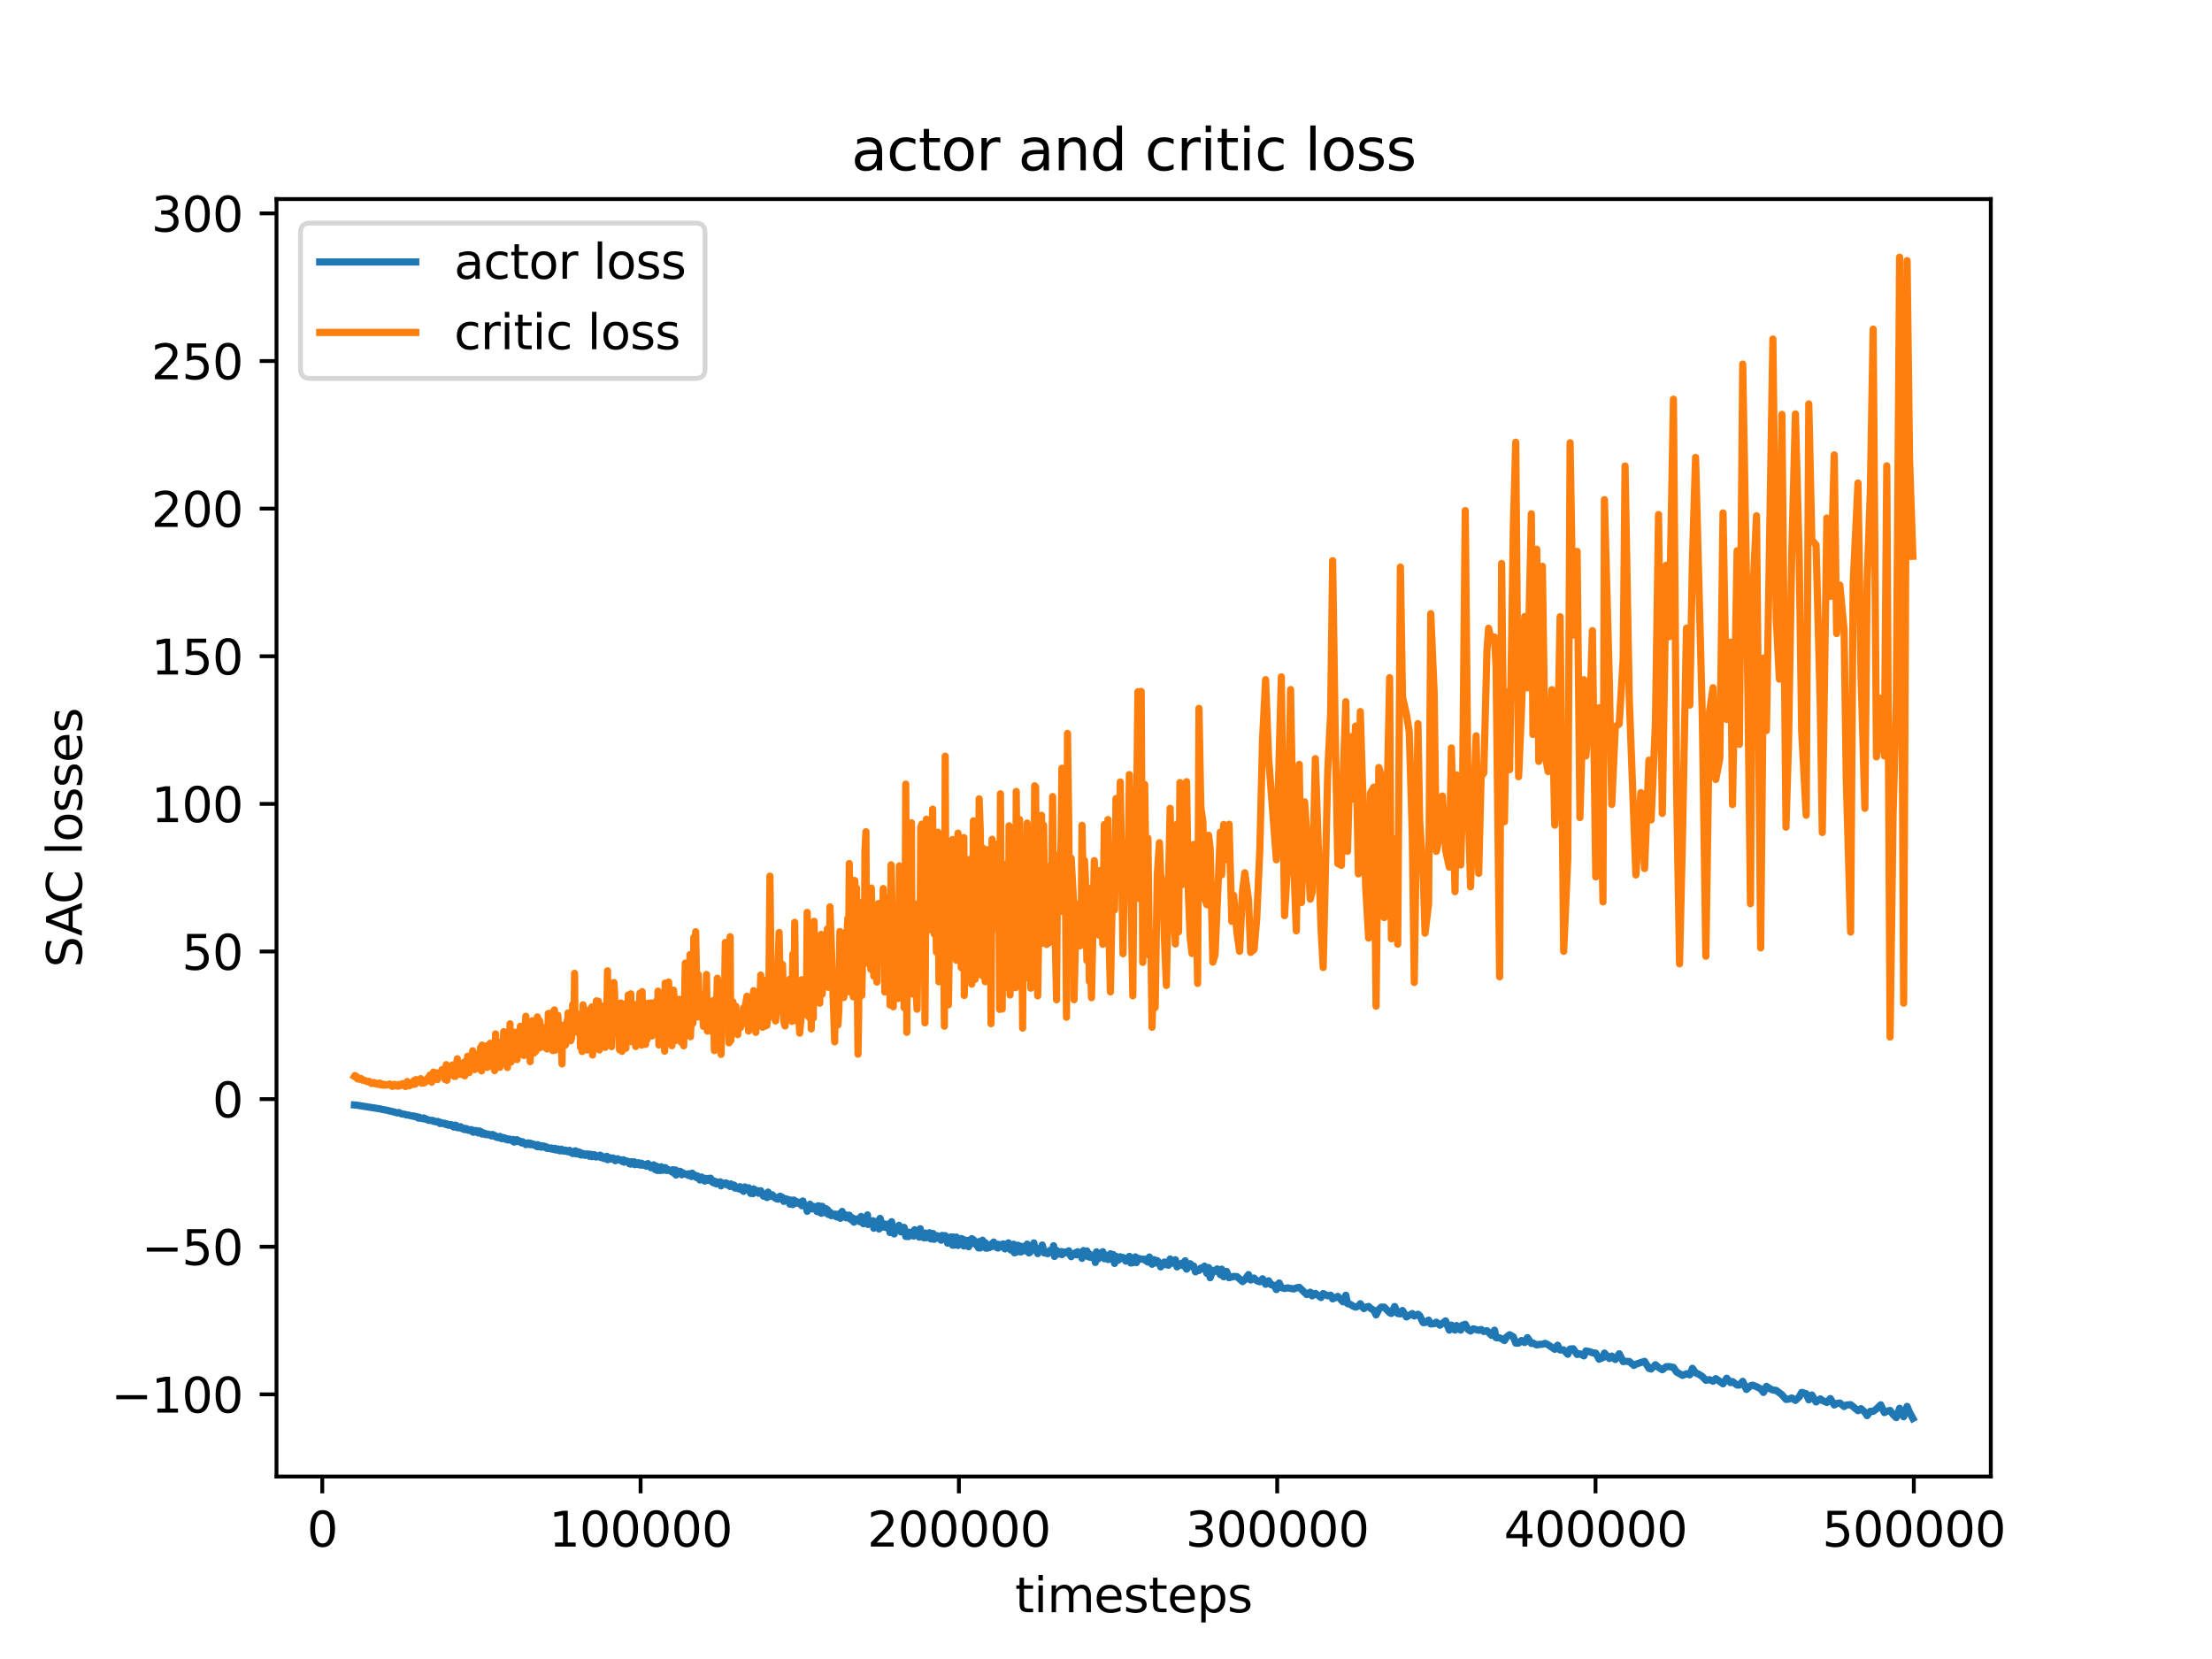 <?xml version="1.0" encoding="utf-8" standalone="no"?>
<!DOCTYPE svg PUBLIC "-//W3C//DTD SVG 1.1//EN"
  "http://www.w3.org/Graphics/SVG/1.1/DTD/svg11.dtd">
<svg xmlns:xlink="http://www.w3.org/1999/xlink" width="460.8pt" height="345.6pt" viewBox="0 0 460.8 345.6" xmlns="http://www.w3.org/2000/svg" version="1.1">
 <defs>
  <style type="text/css">*{stroke-linejoin: round; stroke-linecap: butt}</style>
 </defs>
 <g id="figure_1">
  <g id="patch_1">
   <path d="M 0 345.6 
L 460.8 345.6 
L 460.8 0 
L 0 0 
z
" style="fill: #ffffff"/>
  </g>
  <g id="axes_1">
   <g id="patch_2">
    <path d="M 57.6 307.584 
L 414.72 307.584 
L 414.72 41.472 
L 57.6 41.472 
z
" style="fill: #ffffff"/>
   </g>
   <g id="matplotlib.axis_1">
    <g id="xtick_1">
     <g id="line2d_1">
      <defs>
       <path id="m8224779915" d="M 0 0 
L 0 3.5 
" style="stroke: #000000; stroke-width: 0.8"/>
      </defs>
      <g>
       <use xlink:href="#m8224779915" x="67.135" y="307.584" style="stroke: #000000; stroke-width: 0.8"/>
      </g>
     </g>
     <g id="text_1">
      <!-- 0 -->
      <g transform="translate(63.954 322.182) scale(0.1 -0.1)">
       <defs>
        <path id="DejaVuSans-30" d="M 2034 4250 
Q 1547 4250 1301 3770 
Q 1056 3291 1056 2328 
Q 1056 1369 1301 889 
Q 1547 409 2034 409 
Q 2525 409 2770 889 
Q 3016 1369 3016 2328 
Q 3016 3291 2770 3770 
Q 2525 4250 2034 4250 
z
M 2034 4750 
Q 2819 4750 3233 4129 
Q 3647 3509 3647 2328 
Q 3647 1150 3233 529 
Q 2819 -91 2034 -91 
Q 1250 -91 836 529 
Q 422 1150 422 2328 
Q 422 3509 836 4129 
Q 1250 4750 2034 4750 
z
" transform="scale(0.016)"/>
       </defs>
       <use xlink:href="#DejaVuSans-30"/>
      </g>
     </g>
    </g>
    <g id="xtick_2">
     <g id="line2d_2">
      <g>
       <use xlink:href="#m8224779915" x="133.446" y="307.584" style="stroke: #000000; stroke-width: 0.8"/>
      </g>
     </g>
     <g id="text_2">
      <!-- 100000 -->
      <g transform="translate(114.358 322.182) scale(0.1 -0.1)">
       <defs>
        <path id="DejaVuSans-31" d="M 794 531 
L 1825 531 
L 1825 4091 
L 703 3866 
L 703 4441 
L 1819 4666 
L 2450 4666 
L 2450 531 
L 3481 531 
L 3481 0 
L 794 0 
L 794 531 
z
" transform="scale(0.016)"/>
       </defs>
       <use xlink:href="#DejaVuSans-31"/>
       <use xlink:href="#DejaVuSans-30" x="63.623"/>
       <use xlink:href="#DejaVuSans-30" x="127.246"/>
       <use xlink:href="#DejaVuSans-30" x="190.869"/>
       <use xlink:href="#DejaVuSans-30" x="254.492"/>
       <use xlink:href="#DejaVuSans-30" x="318.115"/>
      </g>
     </g>
    </g>
    <g id="xtick_3">
     <g id="line2d_3">
      <g>
       <use xlink:href="#m8224779915" x="199.756" y="307.584" style="stroke: #000000; stroke-width: 0.8"/>
      </g>
     </g>
     <g id="text_3">
      <!-- 200000 -->
      <g transform="translate(180.668 322.182) scale(0.1 -0.1)">
       <defs>
        <path id="DejaVuSans-32" d="M 1228 531 
L 3431 531 
L 3431 0 
L 469 0 
L 469 531 
Q 828 903 1448 1529 
Q 2069 2156 2228 2338 
Q 2531 2678 2651 2914 
Q 2772 3150 2772 3378 
Q 2772 3750 2511 3984 
Q 2250 4219 1831 4219 
Q 1534 4219 1204 4116 
Q 875 4013 500 3803 
L 500 4441 
Q 881 4594 1212 4672 
Q 1544 4750 1819 4750 
Q 2544 4750 2975 4387 
Q 3406 4025 3406 3419 
Q 3406 3131 3298 2873 
Q 3191 2616 2906 2266 
Q 2828 2175 2409 1742 
Q 1991 1309 1228 531 
z
" transform="scale(0.016)"/>
       </defs>
       <use xlink:href="#DejaVuSans-32"/>
       <use xlink:href="#DejaVuSans-30" x="63.623"/>
       <use xlink:href="#DejaVuSans-30" x="127.246"/>
       <use xlink:href="#DejaVuSans-30" x="190.869"/>
       <use xlink:href="#DejaVuSans-30" x="254.492"/>
       <use xlink:href="#DejaVuSans-30" x="318.115"/>
      </g>
     </g>
    </g>
    <g id="xtick_4">
     <g id="line2d_4">
      <g>
       <use xlink:href="#m8224779915" x="266.066" y="307.584" style="stroke: #000000; stroke-width: 0.8"/>
      </g>
     </g>
     <g id="text_4">
      <!-- 300000 -->
      <g transform="translate(246.978 322.182) scale(0.1 -0.1)">
       <defs>
        <path id="DejaVuSans-33" d="M 2597 2516 
Q 3050 2419 3304 2112 
Q 3559 1806 3559 1356 
Q 3559 666 3084 287 
Q 2609 -91 1734 -91 
Q 1441 -91 1130 -33 
Q 819 25 488 141 
L 488 750 
Q 750 597 1062 519 
Q 1375 441 1716 441 
Q 2309 441 2620 675 
Q 2931 909 2931 1356 
Q 2931 1769 2642 2001 
Q 2353 2234 1838 2234 
L 1294 2234 
L 1294 2753 
L 1863 2753 
Q 2328 2753 2575 2939 
Q 2822 3125 2822 3475 
Q 2822 3834 2567 4026 
Q 2313 4219 1838 4219 
Q 1578 4219 1281 4162 
Q 984 4106 628 3988 
L 628 4550 
Q 988 4650 1302 4700 
Q 1616 4750 1894 4750 
Q 2613 4750 3031 4423 
Q 3450 4097 3450 3541 
Q 3450 3153 3228 2886 
Q 3006 2619 2597 2516 
z
" transform="scale(0.016)"/>
       </defs>
       <use xlink:href="#DejaVuSans-33"/>
       <use xlink:href="#DejaVuSans-30" x="63.623"/>
       <use xlink:href="#DejaVuSans-30" x="127.246"/>
       <use xlink:href="#DejaVuSans-30" x="190.869"/>
       <use xlink:href="#DejaVuSans-30" x="254.492"/>
       <use xlink:href="#DejaVuSans-30" x="318.115"/>
      </g>
     </g>
    </g>
    <g id="xtick_5">
     <g id="line2d_5">
      <g>
       <use xlink:href="#m8224779915" x="332.376" y="307.584" style="stroke: #000000; stroke-width: 0.8"/>
      </g>
     </g>
     <g id="text_5">
      <!-- 400000 -->
      <g transform="translate(313.289 322.182) scale(0.1 -0.1)">
       <defs>
        <path id="DejaVuSans-34" d="M 2419 4116 
L 825 1625 
L 2419 1625 
L 2419 4116 
z
M 2253 4666 
L 3047 4666 
L 3047 1625 
L 3713 1625 
L 3713 1100 
L 3047 1100 
L 3047 0 
L 2419 0 
L 2419 1100 
L 313 1100 
L 313 1709 
L 2253 4666 
z
" transform="scale(0.016)"/>
       </defs>
       <use xlink:href="#DejaVuSans-34"/>
       <use xlink:href="#DejaVuSans-30" x="63.623"/>
       <use xlink:href="#DejaVuSans-30" x="127.246"/>
       <use xlink:href="#DejaVuSans-30" x="190.869"/>
       <use xlink:href="#DejaVuSans-30" x="254.492"/>
       <use xlink:href="#DejaVuSans-30" x="318.115"/>
      </g>
     </g>
    </g>
    <g id="xtick_6">
     <g id="line2d_6">
      <g>
       <use xlink:href="#m8224779915" x="398.686" y="307.584" style="stroke: #000000; stroke-width: 0.8"/>
      </g>
     </g>
     <g id="text_6">
      <!-- 500000 -->
      <g transform="translate(379.599 322.182) scale(0.1 -0.1)">
       <defs>
        <path id="DejaVuSans-35" d="M 691 4666 
L 3169 4666 
L 3169 4134 
L 1269 4134 
L 1269 2991 
Q 1406 3038 1543 3061 
Q 1681 3084 1819 3084 
Q 2600 3084 3056 2656 
Q 3513 2228 3513 1497 
Q 3513 744 3044 326 
Q 2575 -91 1722 -91 
Q 1428 -91 1123 -41 
Q 819 9 494 109 
L 494 744 
Q 775 591 1075 516 
Q 1375 441 1709 441 
Q 2250 441 2565 725 
Q 2881 1009 2881 1497 
Q 2881 1984 2565 2268 
Q 2250 2553 1709 2553 
Q 1456 2553 1204 2497 
Q 953 2441 691 2322 
L 691 4666 
z
" transform="scale(0.016)"/>
       </defs>
       <use xlink:href="#DejaVuSans-35"/>
       <use xlink:href="#DejaVuSans-30" x="63.623"/>
       <use xlink:href="#DejaVuSans-30" x="127.246"/>
       <use xlink:href="#DejaVuSans-30" x="190.869"/>
       <use xlink:href="#DejaVuSans-30" x="254.492"/>
       <use xlink:href="#DejaVuSans-30" x="318.115"/>
      </g>
     </g>
    </g>
    <g id="text_7">
     <!-- timesteps -->
     <g transform="translate(211.444 335.861) scale(0.1 -0.1)">
      <defs>
       <path id="DejaVuSans-74" d="M 1172 4494 
L 1172 3500 
L 2356 3500 
L 2356 3053 
L 1172 3053 
L 1172 1153 
Q 1172 725 1289 603 
Q 1406 481 1766 481 
L 2356 481 
L 2356 0 
L 1766 0 
Q 1100 0 847 248 
Q 594 497 594 1153 
L 594 3053 
L 172 3053 
L 172 3500 
L 594 3500 
L 594 4494 
L 1172 4494 
z
" transform="scale(0.016)"/>
       <path id="DejaVuSans-69" d="M 603 3500 
L 1178 3500 
L 1178 0 
L 603 0 
L 603 3500 
z
M 603 4863 
L 1178 4863 
L 1178 4134 
L 603 4134 
L 603 4863 
z
" transform="scale(0.016)"/>
       <path id="DejaVuSans-6d" d="M 3328 2828 
Q 3544 3216 3844 3400 
Q 4144 3584 4550 3584 
Q 5097 3584 5394 3201 
Q 5691 2819 5691 2113 
L 5691 0 
L 5113 0 
L 5113 2094 
Q 5113 2597 4934 2840 
Q 4756 3084 4391 3084 
Q 3944 3084 3684 2787 
Q 3425 2491 3425 1978 
L 3425 0 
L 2847 0 
L 2847 2094 
Q 2847 2600 2669 2842 
Q 2491 3084 2119 3084 
Q 1678 3084 1418 2786 
Q 1159 2488 1159 1978 
L 1159 0 
L 581 0 
L 581 3500 
L 1159 3500 
L 1159 2956 
Q 1356 3278 1631 3431 
Q 1906 3584 2284 3584 
Q 2666 3584 2933 3390 
Q 3200 3197 3328 2828 
z
" transform="scale(0.016)"/>
       <path id="DejaVuSans-65" d="M 3597 1894 
L 3597 1613 
L 953 1613 
Q 991 1019 1311 708 
Q 1631 397 2203 397 
Q 2534 397 2845 478 
Q 3156 559 3463 722 
L 3463 178 
Q 3153 47 2828 -22 
Q 2503 -91 2169 -91 
Q 1331 -91 842 396 
Q 353 884 353 1716 
Q 353 2575 817 3079 
Q 1281 3584 2069 3584 
Q 2775 3584 3186 3129 
Q 3597 2675 3597 1894 
z
M 3022 2063 
Q 3016 2534 2758 2815 
Q 2500 3097 2075 3097 
Q 1594 3097 1305 2825 
Q 1016 2553 972 2059 
L 3022 2063 
z
" transform="scale(0.016)"/>
       <path id="DejaVuSans-73" d="M 2834 3397 
L 2834 2853 
Q 2591 2978 2328 3040 
Q 2066 3103 1784 3103 
Q 1356 3103 1142 2972 
Q 928 2841 928 2578 
Q 928 2378 1081 2264 
Q 1234 2150 1697 2047 
L 1894 2003 
Q 2506 1872 2764 1633 
Q 3022 1394 3022 966 
Q 3022 478 2636 193 
Q 2250 -91 1575 -91 
Q 1294 -91 989 -36 
Q 684 19 347 128 
L 347 722 
Q 666 556 975 473 
Q 1284 391 1588 391 
Q 1994 391 2212 530 
Q 2431 669 2431 922 
Q 2431 1156 2273 1281 
Q 2116 1406 1581 1522 
L 1381 1569 
Q 847 1681 609 1914 
Q 372 2147 372 2553 
Q 372 3047 722 3315 
Q 1072 3584 1716 3584 
Q 2034 3584 2315 3537 
Q 2597 3491 2834 3397 
z
" transform="scale(0.016)"/>
       <path id="DejaVuSans-70" d="M 1159 525 
L 1159 -1331 
L 581 -1331 
L 581 3500 
L 1159 3500 
L 1159 2969 
Q 1341 3281 1617 3432 
Q 1894 3584 2278 3584 
Q 2916 3584 3314 3078 
Q 3713 2572 3713 1747 
Q 3713 922 3314 415 
Q 2916 -91 2278 -91 
Q 1894 -91 1617 61 
Q 1341 213 1159 525 
z
M 3116 1747 
Q 3116 2381 2855 2742 
Q 2594 3103 2138 3103 
Q 1681 3103 1420 2742 
Q 1159 2381 1159 1747 
Q 1159 1113 1420 752 
Q 1681 391 2138 391 
Q 2594 391 2855 752 
Q 3116 1113 3116 1747 
z
" transform="scale(0.016)"/>
      </defs>
      <use xlink:href="#DejaVuSans-74"/>
      <use xlink:href="#DejaVuSans-69" x="39.209"/>
      <use xlink:href="#DejaVuSans-6d" x="66.992"/>
      <use xlink:href="#DejaVuSans-65" x="164.404"/>
      <use xlink:href="#DejaVuSans-73" x="225.928"/>
      <use xlink:href="#DejaVuSans-74" x="278.027"/>
      <use xlink:href="#DejaVuSans-65" x="317.236"/>
      <use xlink:href="#DejaVuSans-70" x="378.76"/>
      <use xlink:href="#DejaVuSans-73" x="442.236"/>
     </g>
    </g>
   </g>
   <g id="matplotlib.axis_2">
    <g id="ytick_1">
     <g id="line2d_7">
      <defs>
       <path id="m6ba2767be6" d="M 0 0 
L -3.5 0 
" style="stroke: #000000; stroke-width: 0.8"/>
      </defs>
      <g>
       <use xlink:href="#m6ba2767be6" x="57.6" y="290.472" style="stroke: #000000; stroke-width: 0.8"/>
      </g>
     </g>
     <g id="text_8">
      <!-- −100 -->
      <g transform="translate(23.133 294.272) scale(0.1 -0.1)">
       <defs>
        <path id="DejaVuSans-2212" d="M 678 2272 
L 4684 2272 
L 4684 1741 
L 678 1741 
L 678 2272 
z
" transform="scale(0.016)"/>
       </defs>
       <use xlink:href="#DejaVuSans-2212"/>
       <use xlink:href="#DejaVuSans-31" x="83.789"/>
       <use xlink:href="#DejaVuSans-30" x="147.412"/>
       <use xlink:href="#DejaVuSans-30" x="211.035"/>
      </g>
     </g>
    </g>
    <g id="ytick_2">
     <g id="line2d_8">
      <g>
       <use xlink:href="#m6ba2767be6" x="57.6" y="259.72" style="stroke: #000000; stroke-width: 0.8"/>
      </g>
     </g>
     <g id="text_9">
      <!-- −50 -->
      <g transform="translate(29.495 263.519) scale(0.1 -0.1)">
       <use xlink:href="#DejaVuSans-2212"/>
       <use xlink:href="#DejaVuSans-35" x="83.789"/>
       <use xlink:href="#DejaVuSans-30" x="147.412"/>
      </g>
     </g>
    </g>
    <g id="ytick_3">
     <g id="line2d_9">
      <g>
       <use xlink:href="#m6ba2767be6" x="57.6" y="228.968" style="stroke: #000000; stroke-width: 0.8"/>
      </g>
     </g>
     <g id="text_10">
      <!-- 0 -->
      <g transform="translate(44.237 232.767) scale(0.1 -0.1)">
       <use xlink:href="#DejaVuSans-30"/>
      </g>
     </g>
    </g>
    <g id="ytick_4">
     <g id="line2d_10">
      <g>
       <use xlink:href="#m6ba2767be6" x="57.6" y="198.215" style="stroke: #000000; stroke-width: 0.8"/>
      </g>
     </g>
     <g id="text_11">
      <!-- 50 -->
      <g transform="translate(37.875 202.015) scale(0.1 -0.1)">
       <use xlink:href="#DejaVuSans-35"/>
       <use xlink:href="#DejaVuSans-30" x="63.623"/>
      </g>
     </g>
    </g>
    <g id="ytick_5">
     <g id="line2d_11">
      <g>
       <use xlink:href="#m6ba2767be6" x="57.6" y="167.463" style="stroke: #000000; stroke-width: 0.8"/>
      </g>
     </g>
     <g id="text_12">
      <!-- 100 -->
      <g transform="translate(31.512 171.262) scale(0.1 -0.1)">
       <use xlink:href="#DejaVuSans-31"/>
       <use xlink:href="#DejaVuSans-30" x="63.623"/>
       <use xlink:href="#DejaVuSans-30" x="127.246"/>
      </g>
     </g>
    </g>
    <g id="ytick_6">
     <g id="line2d_12">
      <g>
       <use xlink:href="#m6ba2767be6" x="57.6" y="136.711" style="stroke: #000000; stroke-width: 0.8"/>
      </g>
     </g>
     <g id="text_13">
      <!-- 150 -->
      <g transform="translate(31.512 140.51) scale(0.1 -0.1)">
       <use xlink:href="#DejaVuSans-31"/>
       <use xlink:href="#DejaVuSans-35" x="63.623"/>
       <use xlink:href="#DejaVuSans-30" x="127.246"/>
      </g>
     </g>
    </g>
    <g id="ytick_7">
     <g id="line2d_13">
      <g>
       <use xlink:href="#m6ba2767be6" x="57.6" y="105.958" style="stroke: #000000; stroke-width: 0.8"/>
      </g>
     </g>
     <g id="text_14">
      <!-- 200 -->
      <g transform="translate(31.512 109.758) scale(0.1 -0.1)">
       <use xlink:href="#DejaVuSans-32"/>
       <use xlink:href="#DejaVuSans-30" x="63.623"/>
       <use xlink:href="#DejaVuSans-30" x="127.246"/>
      </g>
     </g>
    </g>
    <g id="ytick_8">
     <g id="line2d_14">
      <g>
       <use xlink:href="#m6ba2767be6" x="57.6" y="75.206" style="stroke: #000000; stroke-width: 0.8"/>
      </g>
     </g>
     <g id="text_15">
      <!-- 250 -->
      <g transform="translate(31.512 79.005) scale(0.1 -0.1)">
       <use xlink:href="#DejaVuSans-32"/>
       <use xlink:href="#DejaVuSans-35" x="63.623"/>
       <use xlink:href="#DejaVuSans-30" x="127.246"/>
      </g>
     </g>
    </g>
    <g id="ytick_9">
     <g id="line2d_15">
      <g>
       <use xlink:href="#m6ba2767be6" x="57.6" y="44.454" style="stroke: #000000; stroke-width: 0.8"/>
      </g>
     </g>
     <g id="text_16">
      <!-- 300 -->
      <g transform="translate(31.512 48.253) scale(0.1 -0.1)">
       <use xlink:href="#DejaVuSans-33"/>
       <use xlink:href="#DejaVuSans-30" x="63.623"/>
       <use xlink:href="#DejaVuSans-30" x="127.246"/>
      </g>
     </g>
    </g>
    <g id="text_17">
     <!-- SAC losses -->
     <g transform="translate(17.053 201.548) rotate(-90) scale(0.1 -0.1)">
      <defs>
       <path id="DejaVuSans-53" d="M 3425 4513 
L 3425 3897 
Q 3066 4069 2747 4153 
Q 2428 4238 2131 4238 
Q 1616 4238 1336 4038 
Q 1056 3838 1056 3469 
Q 1056 3159 1242 3001 
Q 1428 2844 1947 2747 
L 2328 2669 
Q 3034 2534 3370 2195 
Q 3706 1856 3706 1288 
Q 3706 609 3251 259 
Q 2797 -91 1919 -91 
Q 1588 -91 1214 -16 
Q 841 59 441 206 
L 441 856 
Q 825 641 1194 531 
Q 1563 422 1919 422 
Q 2459 422 2753 634 
Q 3047 847 3047 1241 
Q 3047 1584 2836 1778 
Q 2625 1972 2144 2069 
L 1759 2144 
Q 1053 2284 737 2584 
Q 422 2884 422 3419 
Q 422 4038 858 4394 
Q 1294 4750 2059 4750 
Q 2388 4750 2728 4690 
Q 3069 4631 3425 4513 
z
" transform="scale(0.016)"/>
       <path id="DejaVuSans-41" d="M 2188 4044 
L 1331 1722 
L 3047 1722 
L 2188 4044 
z
M 1831 4666 
L 2547 4666 
L 4325 0 
L 3669 0 
L 3244 1197 
L 1141 1197 
L 716 0 
L 50 0 
L 1831 4666 
z
" transform="scale(0.016)"/>
       <path id="DejaVuSans-43" d="M 4122 4306 
L 4122 3641 
Q 3803 3938 3442 4084 
Q 3081 4231 2675 4231 
Q 1875 4231 1450 3742 
Q 1025 3253 1025 2328 
Q 1025 1406 1450 917 
Q 1875 428 2675 428 
Q 3081 428 3442 575 
Q 3803 722 4122 1019 
L 4122 359 
Q 3791 134 3420 21 
Q 3050 -91 2638 -91 
Q 1578 -91 968 557 
Q 359 1206 359 2328 
Q 359 3453 968 4101 
Q 1578 4750 2638 4750 
Q 3056 4750 3426 4639 
Q 3797 4528 4122 4306 
z
" transform="scale(0.016)"/>
       <path id="DejaVuSans-20" transform="scale(0.016)"/>
       <path id="DejaVuSans-6c" d="M 603 4863 
L 1178 4863 
L 1178 0 
L 603 0 
L 603 4863 
z
" transform="scale(0.016)"/>
       <path id="DejaVuSans-6f" d="M 1959 3097 
Q 1497 3097 1228 2736 
Q 959 2375 959 1747 
Q 959 1119 1226 758 
Q 1494 397 1959 397 
Q 2419 397 2687 759 
Q 2956 1122 2956 1747 
Q 2956 2369 2687 2733 
Q 2419 3097 1959 3097 
z
M 1959 3584 
Q 2709 3584 3137 3096 
Q 3566 2609 3566 1747 
Q 3566 888 3137 398 
Q 2709 -91 1959 -91 
Q 1206 -91 779 398 
Q 353 888 353 1747 
Q 353 2609 779 3096 
Q 1206 3584 1959 3584 
z
" transform="scale(0.016)"/>
      </defs>
      <use xlink:href="#DejaVuSans-53"/>
      <use xlink:href="#DejaVuSans-41" x="65.352"/>
      <use xlink:href="#DejaVuSans-43" x="132.01"/>
      <use xlink:href="#DejaVuSans-20" x="201.834"/>
      <use xlink:href="#DejaVuSans-6c" x="233.621"/>
      <use xlink:href="#DejaVuSans-6f" x="261.404"/>
      <use xlink:href="#DejaVuSans-73" x="322.586"/>
      <use xlink:href="#DejaVuSans-73" x="374.686"/>
      <use xlink:href="#DejaVuSans-65" x="426.785"/>
      <use xlink:href="#DejaVuSans-73" x="488.309"/>
     </g>
    </g>
   </g>
   <g id="line2d_16">
    <path d="M 73.833 230.185 
L 74.337 230.224 
L 75.331 230.395 
L 79.35 231.025 
L 79.641 231.124 
L 80.265 231.214 
L 81.883 231.597 
L 82.241 231.682 
L 82.718 231.844 
L 82.97 231.791 
L 83.116 231.756 
L 83.541 232.011 
L 84.482 232.163 
L 84.708 232.289 
L 85.013 232.267 
L 86.06 232.547 
L 86.14 232.47 
L 86.392 232.593 
L 86.511 232.541 
L 86.631 232.674 
L 86.869 232.624 
L 87.161 232.928 
L 87.347 232.74 
L 87.426 232.885 
L 87.718 232.955 
L 88.076 233.048 
L 88.249 232.873 
L 88.381 233.091 
L 88.527 232.981 
L 88.792 233.202 
L 88.951 233.17 
L 89.296 233.397 
L 89.376 233.33 
L 89.774 233.422 
L 90.065 233.385 
L 90.291 233.595 
L 90.477 233.524 
L 90.874 233.726 
L 91.233 233.614 
L 91.683 234.054 
L 91.816 233.817 
L 91.909 234.021 
L 92.36 234.029 
L 92.532 233.976 
L 92.705 234.186 
L 92.824 234.14 
L 92.97 234.269 
L 93.102 234.116 
L 93.368 234.403 
L 93.593 234.292 
L 93.766 234.413 
L 93.911 234.262 
L 94.018 234.491 
L 94.163 234.393 
L 94.535 234.787 
L 94.734 234.37 
L 94.853 234.516 
L 95.012 234.428 
L 95.264 234.92 
L 95.357 234.741 
L 95.516 234.739 
L 95.649 234.949 
L 95.755 234.816 
L 95.848 234.895 
L 95.967 234.709 
L 96.285 235.126 
L 96.338 234.982 
L 96.484 235.018 
L 96.696 235.303 
L 96.816 235.076 
L 96.948 235.078 
L 97.081 235.33 
L 97.2 235.118 
L 97.545 235.457 
L 97.691 235.473 
L 97.744 235.321 
L 97.877 235.334 
L 98.009 235.484 
L 98.208 235.323 
L 98.314 235.691 
L 98.381 235.425 
L 98.474 235.5 
L 98.606 235.878 
L 98.699 235.577 
L 98.858 235.509 
L 98.911 235.677 
L 99.123 235.504 
L 99.322 235.804 
L 99.455 235.766 
L 99.574 236.01 
L 99.667 235.594 
L 99.773 235.929 
L 99.866 235.598 
L 100.092 235.973 
L 100.198 235.749 
L 100.317 235.876 
L 100.41 236.242 
L 100.609 235.968 
L 100.94 236.212 
L 101.02 236.1 
L 101.153 236.366 
L 101.245 236.306 
L 101.391 236.223 
L 101.484 236.346 
L 101.577 236.26 
L 101.696 236.417 
L 101.763 236.263 
L 102.107 236.46 
L 102.2 236.506 
L 102.306 236.395 
L 102.399 236.637 
L 102.598 236.328 
L 102.678 236.472 
L 103.036 236.514 
L 103.235 236.824 
L 103.354 236.738 
L 103.54 236.946 
L 103.739 236.783 
L 103.858 237.003 
L 103.911 236.88 
L 104.03 236.935 
L 104.136 236.732 
L 104.203 236.803 
L 104.481 237.204 
L 104.693 236.943 
L 105.065 237.209 
L 105.118 237.041 
L 105.317 237.34 
L 105.423 237.186 
L 105.489 237.168 
L 105.794 237.479 
L 106.099 237.281 
L 106.378 237.449 
L 106.457 237.364 
L 106.577 237.414 
L 106.643 237.64 
L 106.749 237.462 
L 106.855 237.597 
L 106.935 237.377 
L 107.107 237.915 
L 107.306 237.467 
L 107.545 237.815 
L 107.611 237.663 
L 107.704 237.417 
L 107.863 237.658 
L 108.049 237.737 
L 108.142 237.819 
L 108.261 237.695 
L 108.327 237.918 
L 108.407 237.871 
L 108.606 237.883 
L 108.699 238.103 
L 108.858 237.843 
L 108.937 238.1 
L 109.043 238.031 
L 109.242 238.197 
L 109.415 238.136 
L 109.534 238.445 
L 109.614 238.173 
L 109.707 238.229 
L 109.813 238.141 
L 109.892 238.233 
L 110.012 238.087 
L 110.078 238.282 
L 110.184 238.103 
L 110.383 238.449 
L 110.449 238.457 
L 110.569 238.179 
L 110.648 238.262 
L 110.9 238.423 
L 111.006 238.321 
L 111.165 238.541 
L 111.444 238.435 
L 111.616 238.65 
L 111.696 238.626 
L 111.775 238.821 
L 111.868 238.622 
L 111.948 238.864 
L 112.014 238.457 
L 112.226 238.63 
L 112.478 238.895 
L 112.571 238.661 
L 112.677 238.728 
L 112.783 238.984 
L 112.85 238.746 
L 112.942 238.777 
L 113.049 238.712 
L 113.221 238.915 
L 113.393 238.751 
L 113.632 238.988 
L 113.765 238.937 
L 113.844 239.185 
L 113.937 238.949 
L 114.03 239.244 
L 114.11 239.169 
L 114.216 239.162 
L 114.375 239.216 
L 114.64 239.179 
L 114.786 239.349 
L 114.839 239.133 
L 114.972 239.313 
L 115.064 239.209 
L 115.224 239.417 
L 115.409 239.315 
L 115.502 239.351 
L 115.595 239.204 
L 115.674 239.533 
L 115.781 239.415 
L 115.86 239.559 
L 115.953 239.346 
L 116.112 239.573 
L 116.218 239.343 
L 116.417 239.568 
L 116.51 239.51 
L 116.616 239.737 
L 116.749 239.476 
L 116.815 239.608 
L 116.974 239.394 
L 117.173 239.748 
L 117.385 239.603 
L 117.465 239.718 
L 117.571 239.633 
L 117.664 239.828 
L 117.823 239.594 
L 118.327 239.937 
L 118.619 239.631 
L 118.884 240.047 
L 118.977 239.919 
L 119.083 240.186 
L 119.176 239.882 
L 119.308 240.313 
L 119.388 239.994 
L 119.587 240.18 
L 119.693 240.197 
L 119.879 239.738 
L 120.064 240.374 
L 120.184 240.212 
L 120.343 240.019 
L 120.449 240.202 
L 120.528 239.956 
L 120.807 240.532 
L 120.913 240.104 
L 121.125 240.625 
L 121.351 240.275 
L 121.55 240.38 
L 121.669 240.352 
L 121.894 240.689 
L 122 240.424 
L 122.173 240.52 
L 122.372 240.382 
L 122.597 240.664 
L 122.703 240.533 
L 122.796 240.874 
L 122.929 240.436 
L 122.982 240.798 
L 123.101 240.596 
L 123.287 240.951 
L 123.565 240.526 
L 123.671 240.848 
L 123.884 240.554 
L 124.109 241.022 
L 124.374 240.87 
L 124.414 240.991 
L 124.666 240.816 
L 124.759 240.976 
L 124.971 240.636 
L 125.117 240.681 
L 125.21 241.148 
L 125.449 240.881 
L 125.594 241.141 
L 125.727 241.005 
L 125.78 241.321 
L 125.926 241.351 
L 126.072 241.01 
L 126.204 241.126 
L 126.417 240.884 
L 126.563 241.589 
L 126.682 241.106 
L 126.868 241.298 
L 127.027 241.164 
L 127.146 241.447 
L 127.411 241.263 
L 127.57 241.408 
L 127.677 241.221 
L 128.154 241.795 
L 128.406 241.434 
L 128.565 241.679 
L 128.658 241.388 
L 129.069 241.595 
L 129.493 241.664 
L 129.573 241.931 
L 129.772 241.94 
L 129.865 241.596 
L 129.997 242.104 
L 130.104 241.745 
L 130.979 241.987 
L 131.125 242.446 
L 131.231 242.281 
L 131.403 242.509 
L 131.536 241.997 
L 131.668 242.023 
L 131.814 242.38 
L 132.119 242.025 
L 132.252 242.619 
L 132.557 242.348 
L 132.716 242.405 
L 132.849 242.574 
L 133.008 242.214 
L 133.087 242.577 
L 133.313 242.69 
L 133.658 242.329 
L 133.764 242.733 
L 133.936 242.51 
L 134.188 242.747 
L 134.374 242.569 
L 134.493 242.671 
L 134.639 242.945 
L 134.971 242.391 
L 135.117 242.765 
L 135.289 242.716 
L 135.607 243.27 
L 135.806 243.103 
L 135.965 243.187 
L 136.164 242.659 
L 136.244 243.198 
L 136.483 243.647 
L 136.774 242.95 
L 136.933 243.834 
L 137.079 243.438 
L 137.265 243.694 
L 137.437 243.389 
L 137.61 243.848 
L 137.742 243.055 
L 137.902 243.646 
L 138.047 243.559 
L 138.246 243.777 
L 138.565 243.228 
L 138.737 243.738 
L 138.936 243.838 
L 139.108 243.594 
L 139.44 243.842 
L 139.758 243.838 
L 139.97 244.149 
L 140.156 243.664 
L 140.461 244.428 
L 140.7 243.72 
L 140.846 244.773 
L 141.018 244.081 
L 141.177 243.967 
L 141.323 244.362 
L 141.496 244.09 
L 141.681 244.004 
L 141.867 244.129 
L 142.039 244.731 
L 142.212 244.29 
L 142.424 244.601 
L 142.994 244.563 
L 143.379 244.864 
L 143.485 244.52 
L 144.068 245.09 
L 144.188 244.388 
L 144.347 244.985 
L 144.679 244.763 
L 144.917 244.913 
L 145.076 245.306 
L 145.275 244.966 
L 145.474 245.425 
L 145.647 245.378 
L 145.793 245.809 
L 145.978 245.616 
L 146.151 245.193 
L 146.655 245.544 
L 146.814 246.043 
L 147.039 245.488 
L 147.357 245.915 
L 147.543 245.484 
L 147.875 245.883 
L 148.021 245.436 
L 148.233 246.101 
L 148.445 246.315 
L 148.604 245.964 
L 148.816 246.456 
L 149.002 246.111 
L 149.227 246.62 
L 149.44 246.515 
L 149.639 246.276 
L 149.851 246.352 
L 150.036 246.188 
L 150.209 247.04 
L 150.567 246.45 
L 150.753 246.687 
L 151.256 246.423 
L 151.508 246.863 
L 151.668 246.634 
L 152.105 247.172 
L 152.238 246.633 
L 152.477 247.042 
L 152.914 246.872 
L 153.073 247.484 
L 153.286 247.218 
L 153.458 247.544 
L 153.683 247.523 
L 153.896 247.648 
L 154.121 247.21 
L 154.254 247.774 
L 154.466 247.769 
L 154.744 247.562 
L 154.89 248.182 
L 155.169 247.256 
L 155.354 247.793 
L 155.606 247.704 
L 155.779 247.867 
L 155.938 247.432 
L 156.376 248.602 
L 156.601 247.826 
L 156.853 248.656 
L 156.999 247.67 
L 157.45 248.083 
L 157.834 248.037 
L 158.033 248.577 
L 158.232 248.525 
L 158.471 248.049 
L 159.041 249.177 
L 159.24 249.055 
L 159.399 249.21 
L 159.598 248.901 
L 159.771 249.48 
L 160.009 248.334 
L 160.394 249.235 
L 160.673 249.146 
L 160.845 248.882 
L 161.097 249.098 
L 161.322 249.465 
L 161.813 249.755 
L 161.959 249.496 
L 162.145 249.812 
L 162.304 249.307 
L 162.542 249.178 
L 162.781 249.459 
L 163.02 249.444 
L 163.285 250.278 
L 163.55 249.719 
L 164.001 249.808 
L 164.28 250.222 
L 164.545 250.859 
L 164.704 249.978 
L 165.155 250.936 
L 165.381 249.991 
L 165.553 250.736 
L 165.778 250.233 
L 166.176 250.58 
L 166.415 250.706 
L 166.587 250.461 
L 166.826 250.385 
L 167.012 251.166 
L 167.264 250.179 
L 167.489 251.219 
L 167.688 251.206 
L 167.967 251.551 
L 168.152 252.336 
L 168.351 251.223 
L 168.537 251.797 
L 168.723 250.862 
L 169.001 251.288 
L 169.2 251.846 
L 169.425 251.292 
L 169.598 251.714 
L 169.81 251.873 
L 169.956 251.735 
L 170.195 252.393 
L 170.42 251.181 
L 170.619 251.218 
L 170.765 252.532 
L 170.964 252.571 
L 171.096 252.752 
L 171.282 251.291 
L 171.428 252.528 
L 171.627 252.31 
L 171.813 252.603 
L 172.012 251.759 
L 172.21 252.105 
L 172.356 251.963 
L 172.555 252.994 
L 172.728 252.576 
L 172.9 252.502 
L 173.126 253.236 
L 173.324 252.836 
L 173.51 253.176 
L 173.669 252.956 
L 173.881 253.29 
L 174.027 252.922 
L 174.2 253.459 
L 174.385 253.537 
L 174.558 253.064 
L 174.744 252.89 
L 175.075 253.794 
L 175.301 253.188 
L 175.433 252.357 
L 175.619 253.477 
L 175.765 253.339 
L 175.95 253.441 
L 176.096 253.061 
L 176.269 253.695 
L 176.428 253.147 
L 176.746 253.537 
L 176.919 253.141 
L 177.091 253.937 
L 177.237 253.49 
L 177.422 254.177 
L 177.568 253.89 
L 177.767 253.795 
L 177.9 254.604 
L 178.231 254.008 
L 178.563 254.014 
L 178.735 254.09 
L 178.868 253.844 
L 179.08 254.491 
L 179.385 253.416 
L 179.531 254.007 
L 179.717 254.013 
L 179.849 254.931 
L 180.062 254.298 
L 180.393 254.852 
L 180.499 254.87 
L 180.711 253.091 
L 180.831 255.08 
L 181.043 254.523 
L 181.162 254.931 
L 181.401 254.829 
L 181.507 254.634 
L 181.719 254.962 
L 181.839 254.292 
L 182.024 255.866 
L 182.144 255.502 
L 182.475 255.227 
L 182.674 254.412 
L 182.794 254.529 
L 183.125 256.024 
L 183.337 253.806 
L 183.457 254.205 
L 183.669 255.306 
L 183.775 254.906 
L 184 255.644 
L 184.093 254.936 
L 184.425 255.592 
L 184.637 255.026 
L 184.77 255.793 
L 184.955 255.018 
L 185.101 255.985 
L 185.3 256.225 
L 185.406 256.771 
L 185.738 254.502 
L 185.95 256.261 
L 186.083 255.595 
L 186.281 257.054 
L 186.401 255.692 
L 186.613 256.132 
L 187.276 255.253 
L 187.356 255.966 
L 187.594 256.181 
L 187.687 256.629 
L 187.953 255.706 
L 188.019 255.966 
L 188.337 255.68 
L 188.576 256.616 
L 188.682 257.578 
L 188.907 257.286 
L 189 256.682 
L 189.226 257.613 
L 189.332 256.693 
L 189.544 257.054 
L 189.677 256.752 
L 189.876 257.397 
L 190.008 256.646 
L 190.34 257.492 
L 190.525 256.176 
L 190.711 256.368 
L 190.83 257.265 
L 191.175 257.386 
L 191.361 257.337 
L 191.48 257.716 
L 191.706 255.969 
L 192.024 257.67 
L 192.13 257.003 
L 192.475 257.862 
L 192.793 256.869 
L 192.979 257.837 
L 193.111 257.335 
L 193.297 257.276 
L 193.629 256.803 
L 193.775 257.756 
L 193.947 258.098 
L 194.093 257.268 
L 194.292 256.958 
L 194.424 257.006 
L 194.623 258.165 
L 194.756 257.435 
L 194.955 257.547 
L 195.074 257.913 
L 195.273 257.428 
L 196.056 258.363 
L 196.255 257.36 
L 196.4 257.706 
L 196.573 257.743 
L 196.732 257.411 
L 196.904 257.406 
L 197.249 257.905 
L 197.395 258.963 
L 197.727 257.939 
L 197.899 258.076 
L 198.111 257.658 
L 198.244 258.043 
L 198.43 259.391 
L 198.589 257.688 
L 198.761 259.401 
L 198.894 258.731 
L 199.093 258.577 
L 199.225 257.707 
L 199.57 259.449 
L 199.902 258.657 
L 200.114 259.081 
L 200.233 258.011 
L 200.445 258.086 
L 200.551 259.177 
L 200.79 259.562 
L 200.87 258.274 
L 201.095 258.907 
L 201.228 258.613 
L 201.44 259.013 
L 201.573 258.405 
L 201.785 259.715 
L 201.904 258.565 
L 202.116 259.222 
L 202.435 258.031 
L 202.594 259.009 
L 202.779 258.246 
L 202.939 258.705 
L 203.138 258.874 
L 203.482 259.473 
L 203.641 259.338 
L 203.84 259.964 
L 203.973 258.634 
L 204.212 259.969 
L 204.318 258.914 
L 204.543 259.206 
L 204.676 258.362 
L 204.888 258.755 
L 205.047 259.318 
L 205.233 258.856 
L 205.392 260.035 
L 205.604 260.016 
L 205.777 259.301 
L 206.121 259.903 
L 206.32 259.257 
L 206.453 259.67 
L 206.665 259.033 
L 206.811 259.652 
L 207.01 258.741 
L 207.169 259.137 
L 207.541 259.161 
L 207.726 259.944 
L 207.899 259.989 
L 208.058 259.224 
L 208.243 259.437 
L 208.403 259.41 
L 208.615 259.707 
L 208.774 259.567 
L 208.986 259.127 
L 209.119 259.685 
L 209.357 260.171 
L 209.716 259.379 
L 209.861 259.527 
L 210.06 258.909 
L 210.206 259.121 
L 210.578 260.412 
L 210.79 259.377 
L 210.949 259.616 
L 211.161 259.189 
L 211.333 260.991 
L 211.559 260.633 
L 211.705 260.873 
L 212.063 259.401 
L 212.328 259.578 
L 212.394 260.111 
L 212.66 260.822 
L 212.845 259.628 
L 213.031 260.596 
L 213.177 260.487 
L 213.615 260.58 
L 213.827 260.078 
L 213.973 259.169 
L 214.344 261.015 
L 214.556 260.9 
L 214.729 260.231 
L 214.981 259.801 
L 215.14 260.394 
L 215.378 258.923 
L 215.538 260.201 
L 215.736 259.858 
L 216.174 261.143 
L 216.36 260.797 
L 216.559 260.122 
L 216.718 260.521 
L 216.97 260.098 
L 217.116 259.36 
L 217.567 261.03 
L 218.018 260.834 
L 218.256 261.174 
L 218.681 260.513 
L 218.88 260.861 
L 219.092 260.296 
L 219.277 260.523 
L 219.476 259.512 
L 219.675 261.747 
L 219.901 260.453 
L 220.1 260.461 
L 220.312 261.104 
L 220.537 261.251 
L 221.041 260.722 
L 221.214 261.372 
L 221.466 260.783 
L 221.704 261.064 
L 222.169 260.777 
L 222.381 260.976 
L 222.646 260.566 
L 222.818 261.253 
L 223.15 261.79 
L 223.296 261.234 
L 223.747 261.232 
L 224.039 260.95 
L 224.224 261.42 
L 224.503 260.755 
L 224.728 261.203 
L 224.98 261.425 
L 225.272 261.305 
L 225.404 262.137 
L 225.71 260.511 
L 225.922 261.043 
L 226.121 261.196 
L 226.412 260.586 
L 226.717 261.816 
L 226.93 261.204 
L 227.182 261.949 
L 227.381 261.641 
L 227.739 261.765 
L 227.964 261.388 
L 228.176 262.995 
L 228.428 260.78 
L 228.76 262.262 
L 229.012 261.459 
L 229.516 261.412 
L 229.728 260.752 
L 230.046 262.201 
L 230.311 261.454 
L 230.537 262.105 
L 230.802 262.375 
L 231.067 262.337 
L 231.319 261.183 
L 231.624 261.95 
L 231.903 261.352 
L 232.181 263.199 
L 232.486 261.71 
L 232.738 262.592 
L 233.11 262.426 
L 233.375 261.803 
L 233.72 262.181 
L 233.945 261.96 
L 234.303 262.084 
L 234.529 262.724 
L 235.033 262.354 
L 235.271 261.726 
L 235.563 263.106 
L 235.988 263.045 
L 236.187 262.142 
L 236.531 261.825 
L 236.744 263.024 
L 237.049 262.144 
L 238.056 262.345 
L 238.454 262.312 
L 238.759 262.673 
L 239.131 262.902 
L 239.436 261.858 
L 239.993 263.368 
L 240.417 262.407 
L 240.643 263.112 
L 241.08 262.611 
L 241.531 263.141 
L 241.796 263.921 
L 242.566 262.903 
L 242.977 263.467 
L 243.414 263.564 
L 243.759 262.274 
L 244.13 263.16 
L 244.422 262.979 
L 244.86 262.436 
L 245.191 263.914 
L 245.801 263.429 
L 246.173 263.149 
L 246.571 263.734 
L 246.902 262.641 
L 247.181 264.386 
L 247.552 263.971 
L 247.937 263.255 
L 248.321 263.706 
L 248.653 263.716 
L 249.037 264.952 
L 249.488 264.632 
L 249.767 264.66 
L 250.151 264.15 
L 250.589 264.312 
L 250.921 263.758 
L 251.411 265.264 
L 251.769 264.045 
L 252.101 266.175 
L 252.658 264.636 
L 253.122 264.853 
L 253.547 264.338 
L 254.223 265.541 
L 254.488 264.394 
L 254.913 265.971 
L 255.523 264.861 
L 256.04 266.173 
L 256.995 265.892 
L 257.684 265.94 
L 258.851 266.982 
L 259.316 266.583 
L 260.085 265.521 
L 260.536 266.648 
L 261.239 266.238 
L 261.796 266.794 
L 262.445 267.026 
L 263.016 266.388 
L 263.652 267.536 
L 264.276 266.811 
L 264.833 267.647 
L 265.376 267.721 
L 265.893 268.643 
L 266.477 267.264 
L 266.928 268.228 
L 267.591 268.421 
L 268.254 268.285 
L 269.501 268.515 
L 270.044 268.291 
L 270.655 268.167 
L 272.219 269.681 
L 272.962 269.185 
L 273.347 269.956 
L 274.01 269.433 
L 275.19 270.306 
L 275.641 269.474 
L 276.596 269.954 
L 277.193 269.807 
L 277.617 270.581 
L 278.691 270.068 
L 279.779 271.202 
L 280.362 269.825 
L 280.72 271.558 
L 281.357 271.744 
L 281.768 272.04 
L 282.378 272.295 
L 282.975 272.095 
L 283.373 271.589 
L 284.116 272.61 
L 284.5 272.341 
L 285.11 272.151 
L 285.495 272.533 
L 286.198 272.957 
L 286.662 273.913 
L 287.232 272.801 
L 287.736 272.293 
L 288.346 272.296 
L 289.487 273.451 
L 289.845 273.621 
L 290.534 272.174 
L 291.171 273.629 
L 291.728 273.702 
L 292.166 272.998 
L 292.988 274.35 
L 294.195 273.63 
L 294.619 274.142 
L 295.388 273.78 
L 295.746 274.063 
L 296.462 275.519 
L 296.86 275.514 
L 297.603 275.01 
L 298.054 275.813 
L 298.757 275.741 
L 299.208 275.433 
L 299.964 276.068 
L 301.144 275.166 
L 301.913 277.098 
L 302.351 276.042 
L 303.107 277.088 
L 303.452 276.134 
L 304.287 277.087 
L 304.645 276.069 
L 305.242 275.867 
L 305.825 276.975 
L 306.343 277.286 
L 306.926 276.816 
L 308.04 277.131 
L 308.544 276.953 
L 309.101 277.37 
L 309.764 277.211 
L 310.706 278.179 
L 311.342 277.103 
L 311.661 278.667 
L 312.403 278.695 
L 312.815 278.875 
L 313.411 279.257 
L 313.836 278.546 
L 314.486 278.046 
L 315.255 278.49 
L 315.759 279.808 
L 316.356 279.795 
L 316.939 279.249 
L 317.615 279.674 
L 318.199 278.648 
L 319.008 279.863 
L 319.339 279.768 
L 320.135 280.186 
L 320.56 280.075 
L 321.302 280.036 
L 321.886 279.844 
L 322.496 280.141 
L 323.888 281.088 
L 324.472 280.232 
L 325.002 281.229 
L 325.745 281.2 
L 326.594 282.116 
L 327.084 281.018 
L 327.748 280.979 
L 328.543 282.164 
L 329.127 282.02 
L 329.962 282.453 
L 330.373 281.422 
L 331.249 281.595 
L 331.726 281.808 
L 332.429 281.879 
L 333.119 283.152 
L 333.928 282.811 
L 334.233 281.866 
L 335.267 283.007 
L 335.758 282.495 
L 336.501 283.21 
L 337.31 282.016 
L 338.145 283.653 
L 338.53 283.581 
L 339.392 283.614 
L 340.36 284.443 
L 340.784 284.185 
L 342.588 283.595 
L 343.503 285.049 
L 343.954 285.188 
L 344.856 284.292 
L 345.505 284.861 
L 346.288 285.341 
L 347.11 284.708 
L 347.707 284.687 
L 348.609 284.855 
L 349.259 285.816 
L 350.505 286.518 
L 351.327 286.178 
L 352.017 286.406 
L 352.561 285.041 
L 353.224 285.993 
L 353.834 286.249 
L 354.616 286.741 
L 355.359 287.536 
L 356.128 287.407 
L 356.858 287.73 
L 357.428 287.191 
L 358.94 288.274 
L 359.696 287.106 
L 360.505 288.021 
L 360.916 287.81 
L 361.871 288.533 
L 362.348 288.53 
L 363.038 287.759 
L 363.807 289.448 
L 364.656 288.691 
L 365.08 288.56 
L 365.916 288.873 
L 366.778 289.325 
L 367.361 290.069 
L 367.985 288.797 
L 368.674 289.277 
L 369.324 289.58 
L 370.027 289.652 
L 371.207 290.546 
L 372.056 291.526 
L 372.587 291.468 
L 373.263 291.224 
L 374.019 291.732 
L 374.815 291.009 
L 375.319 290.064 
L 376.26 290.337 
L 376.804 291.604 
L 377.44 290.602 
L 378.316 292.054 
L 379.204 291.42 
L 379.615 291.723 
L 380.57 292.16 
L 381.3 291.347 
L 382.109 292.68 
L 382.599 292.379 
L 383.276 292.275 
L 384.164 293.005 
L 384.615 292.698 
L 385.517 292.613 
L 387.055 293.872 
L 387.679 293.451 
L 388.488 294.179 
L 388.952 294.899 
L 389.628 293.993 
L 390.212 294.012 
L 390.901 293.511 
L 391.79 292.65 
L 392.546 294.27 
L 393.05 293.998 
L 393.739 293.815 
L 394.363 294.678 
L 395.026 295.309 
L 395.729 293.371 
L 396.564 295.134 
L 397.28 292.982 
L 397.798 294.222 
L 398.487 295.488 
L 398.487 295.488 
" clip-path="url(#p9d5d95c2fb)" style="fill: none; stroke: #1f77b4; stroke-width: 1.5; stroke-linecap: square"/>
   </g>
   <g id="line2d_17">
    <path d="M 73.833 224.241 
L 73.952 224.052 
L 74.178 224.371 
L 74.337 224.312 
L 74.469 224.751 
L 74.721 224.587 
L 75 224.832 
L 75.079 224.877 
L 75.239 224.686 
L 75.517 225.023 
L 75.862 225.034 
L 76.512 225.336 
L 76.644 225.262 
L 76.79 225.365 
L 76.896 225.264 
L 77.374 225.711 
L 77.573 225.659 
L 77.772 225.631 
L 77.931 225.488 
L 78.037 225.757 
L 78.156 225.683 
L 78.474 225.826 
L 78.634 225.691 
L 78.766 225.898 
L 78.925 225.865 
L 79.031 225.613 
L 79.191 225.801 
L 79.35 225.727 
L 79.429 226.03 
L 79.641 225.857 
L 79.933 226.07 
L 80.106 225.884 
L 80.411 226.07 
L 80.875 225.953 
L 81.034 225.973 
L 81.167 225.81 
L 81.339 226.072 
L 81.445 225.956 
L 81.697 226.317 
L 81.976 226.037 
L 82.161 225.888 
L 82.241 226.207 
L 82.572 226.035 
L 82.718 226.045 
L 82.824 226.266 
L 82.97 226.268 
L 83.116 225.894 
L 83.262 226.226 
L 83.686 225.966 
L 83.819 225.746 
L 84.137 225.863 
L 84.482 226.347 
L 84.853 225.296 
L 85.265 226.206 
L 85.583 225.636 
L 85.689 225.931 
L 85.861 225.795 
L 86.06 225.907 
L 86.14 225.723 
L 86.259 225.092 
L 86.511 225.838 
L 86.631 224.905 
L 86.776 225.024 
L 86.869 225.447 
L 87.002 225.14 
L 87.161 225.225 
L 87.426 224.936 
L 87.625 224.698 
L 87.718 225.457 
L 87.877 225.668 
L 88.076 224.972 
L 88.249 225.621 
L 88.381 225.158 
L 88.527 225.513 
L 88.673 225.097 
L 88.792 225.211 
L 89.296 224.337 
L 89.376 225.124 
L 89.561 223.945 
L 89.774 224.942 
L 89.933 225.447 
L 90.065 223.894 
L 90.172 224.765 
L 90.291 223.337 
L 90.477 224.783 
L 90.649 224.597 
L 90.729 223.755 
L 90.874 224.763 
L 91.007 223.513 
L 91.126 224.894 
L 91.233 223.894 
L 91.392 223.795 
L 91.683 224.129 
L 91.816 223.814 
L 91.909 224.034 
L 92.068 222.837 
L 92.28 222.781 
L 92.532 223.402 
L 92.705 224.865 
L 92.97 221.787 
L 93.102 225.046 
L 93.222 222.79 
L 93.487 222.651 
L 93.593 224.035 
L 93.766 223.274 
L 93.911 223.773 
L 94.163 222.55 
L 94.283 221.843 
L 94.641 224.235 
L 94.734 223.092 
L 94.853 224.24 
L 95.264 220.567 
L 95.357 222.074 
L 95.649 222.137 
L 95.755 223.346 
L 95.848 222.123 
L 95.967 223.828 
L 96.1 223.655 
L 96.338 221.604 
L 96.484 222.796 
L 96.564 222.647 
L 96.696 221.246 
L 96.816 224.118 
L 96.948 221.509 
L 97.2 223.565 
L 97.413 220.035 
L 97.545 220.449 
L 97.691 220.137 
L 97.744 223.447 
L 98.009 222.48 
L 98.102 220.769 
L 98.208 221.781 
L 98.474 218.893 
L 98.699 221.257 
L 98.858 221.729 
L 98.911 222.815 
L 99.123 221.214 
L 99.19 219.639 
L 99.322 220.094 
L 99.455 221.97 
L 99.574 220.383 
L 99.667 221.48 
L 99.773 219.526 
L 99.866 222.619 
L 99.985 221.206 
L 100.092 218.254 
L 100.198 219.329 
L 100.317 223.095 
L 100.41 217.709 
L 100.516 222.399 
L 100.609 220.35 
L 100.715 220.911 
L 100.821 220.311 
L 100.94 220.962 
L 101.02 220.783 
L 101.153 219.211 
L 101.245 219.942 
L 101.391 217.854 
L 101.484 222.362 
L 101.577 221.498 
L 101.922 220.111 
L 102.107 217.33 
L 102.306 222.126 
L 102.492 218.111 
L 102.598 222.016 
L 102.678 220.488 
L 102.916 219.584 
L 103.036 223.035 
L 103.129 221.062 
L 103.235 215.383 
L 103.354 222.281 
L 103.434 218.445 
L 103.54 218.75 
L 103.633 220.082 
L 103.739 217.049 
L 103.858 217.328 
L 103.911 218.955 
L 104.03 218.161 
L 104.136 222.359 
L 104.203 218.604 
L 104.309 219.095 
L 104.415 221.234 
L 104.481 218.135 
L 104.587 221.532 
L 104.693 221.31 
L 104.932 214.914 
L 105.317 220.763 
L 105.423 221.537 
L 105.489 219.035 
L 105.715 222.391 
L 105.9 217.992 
L 105.953 221.418 
L 106.099 219.811 
L 106.245 213.283 
L 106.457 221.252 
L 106.577 218.215 
L 106.643 218.25 
L 106.749 219.917 
L 106.855 218.117 
L 106.935 220.302 
L 107.041 215.668 
L 107.107 217.886 
L 107.213 215.028 
L 107.306 218.531 
L 107.545 216.82 
L 107.611 215.69 
L 107.704 220.741 
L 107.757 217.602 
L 107.863 217.685 
L 107.943 217.525 
L 108.049 216.943 
L 108.142 214.749 
L 108.261 214.701 
L 108.327 214.988 
L 108.407 213.783 
L 108.606 219.656 
L 108.699 216.383 
L 108.778 217 
L 108.937 215.304 
L 109.15 219.879 
L 109.242 216.627 
L 109.362 216.543 
L 109.415 215.893 
L 109.534 211.705 
L 109.614 218.309 
L 109.892 213.969 
L 110.012 217.747 
L 110.078 214.773 
L 110.184 219.267 
L 110.264 214.054 
L 110.449 221.17 
L 110.569 216.251 
L 110.648 218.84 
L 110.728 218.291 
L 110.821 217.221 
L 110.9 212.628 
L 111.245 219.366 
L 111.364 218.058 
L 111.51 214.547 
L 111.616 219.008 
L 111.696 213.433 
L 111.775 215.158 
L 111.868 215.476 
L 111.948 211.838 
L 112.014 218.212 
L 112.147 214.63 
L 112.226 217.991 
L 112.332 212.529 
L 112.412 218.288 
L 112.478 212.833 
L 112.677 216.687 
L 112.783 215.285 
L 112.85 216.984 
L 112.942 215.739 
L 113.221 218.087 
L 113.287 215.402 
L 113.393 216.508 
L 113.473 214.087 
L 113.632 218.002 
L 113.765 216.819 
L 113.844 216.881 
L 113.937 218.527 
L 114.03 214.351 
L 114.11 217.775 
L 114.216 211.132 
L 114.295 215.209 
L 114.375 214.061 
L 114.454 211.122 
L 114.64 217.369 
L 114.786 212.23 
L 114.839 214.114 
L 114.972 211.181 
L 115.144 218.856 
L 115.224 210.779 
L 115.409 213.864 
L 115.502 210.375 
L 115.595 218.788 
L 115.674 213.101 
L 115.86 214.736 
L 115.953 214.418 
L 116.218 211.51 
L 116.417 217.498 
L 116.749 213.854 
L 116.815 214.652 
L 117.08 221.645 
L 117.173 213.583 
L 117.319 213.859 
L 117.465 216.837 
L 117.571 213.855 
L 117.664 214.532 
L 117.757 217.737 
L 117.823 217.64 
L 117.942 213.689 
L 118.035 216.002 
L 118.128 212.678 
L 118.234 216.471 
L 118.327 211.011 
L 118.446 213.843 
L 118.513 212.845 
L 118.711 216.124 
L 118.804 215.275 
L 118.884 216.81 
L 118.977 214.322 
L 119.083 216.232 
L 119.308 209.253 
L 119.388 210.822 
L 119.481 212.117 
L 119.587 211.368 
L 119.693 202.762 
L 119.759 211.066 
L 119.879 210.939 
L 119.958 214.412 
L 120.064 213.454 
L 120.184 215.009 
L 120.449 211.313 
L 120.528 214.976 
L 120.727 211.821 
L 120.807 212.962 
L 120.913 218.153 
L 121.072 216.217 
L 121.125 211.76 
L 121.258 219.051 
L 121.457 209.319 
L 121.55 210.015 
L 121.669 214.097 
L 121.788 213.354 
L 121.894 216.238 
L 122 211.373 
L 122.08 215.978 
L 122.173 213.521 
L 122.266 218.744 
L 122.478 213.194 
L 122.597 218.661 
L 122.796 210.374 
L 122.929 216.162 
L 122.982 212.098 
L 123.101 216.096 
L 123.287 209.75 
L 123.446 219.783 
L 123.671 211.513 
L 123.884 214.566 
L 123.95 214.467 
L 124.242 208.49 
L 124.374 216.226 
L 124.414 210.09 
L 124.587 215.56 
L 124.666 208.587 
L 124.852 218.724 
L 124.971 212.753 
L 125.117 215.555 
L 125.21 214.685 
L 125.342 215.31 
L 125.449 217.913 
L 125.594 214.604 
L 125.727 216.827 
L 125.78 209.556 
L 125.926 212.217 
L 126.072 218.193 
L 126.204 209.958 
L 126.297 214.269 
L 126.417 211.092 
L 126.563 202.235 
L 126.682 216.26 
L 126.775 213.493 
L 126.868 217.765 
L 127.027 211.793 
L 127.146 216 
L 127.292 208.358 
L 127.411 218.037 
L 127.57 206.843 
L 127.677 212.58 
L 127.796 212.97 
L 127.889 204.675 
L 128.035 206.914 
L 128.154 214.496 
L 128.313 210.151 
L 128.565 215.171 
L 128.658 212.458 
L 128.764 214.391 
L 128.923 215.225 
L 129.069 218.694 
L 129.295 208.941 
L 129.573 219.016 
L 129.772 212.881 
L 129.865 217.707 
L 129.997 211.865 
L 130.104 212.608 
L 130.276 209.065 
L 130.382 218.376 
L 130.528 210.837 
L 130.634 215.535 
L 130.753 214.19 
L 130.886 207.269 
L 130.979 215.586 
L 131.125 209.852 
L 131.231 215.504 
L 131.403 207.028 
L 131.536 216.997 
L 131.668 213.035 
L 131.814 213.309 
L 131.934 209.163 
L 132.119 214.004 
L 132.252 213.934 
L 132.424 218.016 
L 132.557 211.161 
L 132.716 216.875 
L 132.849 216.317 
L 133.313 206.897 
L 133.658 217.727 
L 133.764 206.569 
L 133.936 215.31 
L 134.082 213.716 
L 134.188 209.813 
L 134.493 217.56 
L 134.639 212.17 
L 134.798 216.564 
L 134.971 209.009 
L 135.117 209.484 
L 135.289 211.52 
L 135.461 209.032 
L 135.607 208.927 
L 135.806 215.812 
L 135.965 210.919 
L 136.244 214.846 
L 136.628 208.643 
L 136.774 213.313 
L 136.933 213.972 
L 137.079 206.47 
L 137.265 217.698 
L 137.437 208.232 
L 137.61 214.985 
L 137.742 212.648 
L 137.902 216.796 
L 138.047 217.484 
L 138.246 213.667 
L 138.459 218.984 
L 138.565 204.788 
L 138.737 215.813 
L 138.936 205.064 
L 139.108 212.708 
L 139.294 204.576 
L 139.44 215.397 
L 139.626 210.429 
L 139.758 212.06 
L 139.97 217.847 
L 140.315 206.256 
L 140.461 208.294 
L 140.7 216.772 
L 140.846 210.519 
L 141.018 211.212 
L 141.323 208.668 
L 141.496 208.165 
L 141.867 217.116 
L 142.039 210.461 
L 142.212 211.179 
L 142.424 217.86 
L 142.756 200.637 
L 142.994 202.782 
L 143.167 213.395 
L 143.379 212.095 
L 143.485 209.429 
L 143.737 198.861 
L 143.843 215.968 
L 144.068 209.652 
L 144.188 213.138 
L 144.347 213.164 
L 144.533 195.286 
L 144.679 211.12 
L 144.917 194.094 
L 145.275 211.841 
L 145.474 203.032 
L 145.647 210.154 
L 145.793 210.553 
L 145.978 211.907 
L 146.151 211.782 
L 146.323 207.175 
L 146.522 213.803 
L 146.655 208.654 
L 146.814 208.211 
L 147.039 212.018 
L 147.172 202.996 
L 147.357 214.797 
L 147.543 212.466 
L 147.716 212.517 
L 147.875 211.929 
L 148.233 214.857 
L 148.445 213.116 
L 148.604 208.414 
L 148.816 218.86 
L 149.002 212.676 
L 149.227 211.044 
L 149.44 203.786 
L 149.639 206.488 
L 149.851 217.836 
L 150.036 209.416 
L 150.209 219.649 
L 150.421 210.507 
L 150.567 212.054 
L 150.753 211.433 
L 150.912 208.873 
L 151.097 196.323 
L 151.256 213.233 
L 151.508 210.806 
L 151.668 205.508 
L 151.867 217.254 
L 152.105 195.141 
L 152.238 216.758 
L 152.676 208.686 
L 152.914 212.328 
L 153.073 210.553 
L 153.286 209.604 
L 153.683 215.533 
L 153.896 212.284 
L 154.121 213.952 
L 154.254 214.08 
L 154.466 212.895 
L 154.744 213.313 
L 154.89 209.97 
L 155.169 210.114 
L 155.606 207.53 
L 155.779 208.669 
L 155.938 214.793 
L 156.19 208.062 
L 156.376 208.314 
L 156.601 210.833 
L 156.999 206.371 
L 157.238 207.095 
L 157.45 215.066 
L 157.649 207.382 
L 157.834 210.843 
L 158.033 210.209 
L 158.232 211.425 
L 158.471 203.129 
L 158.856 213.992 
L 159.041 213.757 
L 159.24 204.21 
L 159.399 213.765 
L 159.598 210.33 
L 159.771 213.592 
L 160.182 204.796 
L 160.394 182.517 
L 160.673 206.895 
L 160.845 204.645 
L 161.097 211.958 
L 161.322 206.392 
L 161.561 212.688 
L 161.813 210.439 
L 162.304 194.252 
L 162.542 206.033 
L 162.781 202.315 
L 163.02 200.925 
L 163.285 212.898 
L 163.55 213.735 
L 163.789 206.896 
L 164.001 208.757 
L 164.28 207.941 
L 164.545 203.963 
L 164.969 212.791 
L 165.155 198.757 
L 165.381 211.73 
L 165.553 192.132 
L 165.778 212.615 
L 165.938 212.42 
L 166.176 207.074 
L 166.587 215.23 
L 166.826 212.628 
L 167.012 204.093 
L 167.264 204.978 
L 167.489 211.397 
L 167.688 204.844 
L 167.967 211.308 
L 168.152 190.06 
L 168.351 198.76 
L 168.537 211.926 
L 168.723 199.553 
L 169.001 214.345 
L 169.2 194.011 
L 169.425 212.085 
L 169.598 191.927 
L 169.81 206.942 
L 169.956 202.678 
L 170.195 205.782 
L 170.42 203.638 
L 170.619 195.57 
L 170.765 208.987 
L 170.964 195.473 
L 171.096 194.644 
L 171.282 207.105 
L 171.428 202.212 
L 171.627 199.371 
L 171.813 204.614 
L 172.012 199.657 
L 172.21 202.776 
L 172.356 193.512 
L 172.555 205.667 
L 172.728 203.846 
L 172.9 188.902 
L 173.881 217.039 
L 174.027 205.901 
L 174.2 206.332 
L 174.385 207.146 
L 174.558 213.534 
L 174.744 210.467 
L 174.969 194.059 
L 175.075 205.343 
L 175.301 196.188 
L 175.433 202.569 
L 175.619 197.209 
L 175.765 207.805 
L 175.95 206.593 
L 176.269 194.135 
L 176.428 195.309 
L 176.613 191.297 
L 176.746 202.541 
L 176.919 179.89 
L 177.091 206.659 
L 177.237 197.952 
L 177.422 205.384 
L 177.568 183.317 
L 177.767 207.672 
L 177.9 203.475 
L 178.072 183.433 
L 178.231 207.472 
L 178.417 184.988 
L 178.735 219.612 
L 178.868 211.992 
L 179.08 187.951 
L 179.2 205.66 
L 179.385 193.023 
L 179.531 207.371 
L 179.849 192.18 
L 180.062 199.913 
L 180.181 177.372 
L 180.393 173.263 
L 180.499 193.698 
L 180.711 200.641 
L 180.831 196.586 
L 181.043 199.237 
L 181.162 193.636 
L 181.401 201.914 
L 181.507 184.998 
L 182.024 203.343 
L 182.144 193.802 
L 182.356 193.281 
L 182.475 203.052 
L 182.674 204.585 
L 182.794 195.659 
L 183.006 188.223 
L 183.125 196.159 
L 183.337 197.851 
L 183.457 189.314 
L 183.669 192.142 
L 183.775 197.959 
L 184 185.1 
L 184.319 206.655 
L 184.425 191.596 
L 184.77 195.705 
L 184.955 190.718 
L 185.101 195.994 
L 185.3 186.806 
L 185.406 209.38 
L 185.632 180.157 
L 185.95 193.576 
L 186.083 209.741 
L 186.281 192.757 
L 186.401 201.689 
L 186.613 195.726 
L 186.732 202.82 
L 187.051 208.021 
L 187.276 203.153 
L 187.356 180.377 
L 187.594 182.351 
L 187.953 206.251 
L 188.019 196.855 
L 188.271 183.086 
L 188.337 209.945 
L 188.576 188.482 
L 188.682 163.342 
L 188.907 215.047 
L 189 197.847 
L 189.226 199.219 
L 189.332 203.968 
L 189.876 171.405 
L 190.008 207.061 
L 190.194 190.359 
L 190.34 188.164 
L 190.525 200.603 
L 191.043 210.238 
L 191.361 189.56 
L 191.48 190.524 
L 191.706 188.993 
L 191.812 172.363 
L 192.024 171.691 
L 192.13 192.067 
L 192.342 200.674 
L 192.475 172.921 
L 192.687 213.074 
L 192.979 170.645 
L 193.111 185.895 
L 193.297 184.64 
L 193.456 185.141 
L 193.629 192.701 
L 193.775 192.934 
L 193.947 193.714 
L 194.093 192.148 
L 194.292 168.556 
L 194.424 193.148 
L 194.623 194.595 
L 194.756 190.216 
L 194.955 191.886 
L 195.074 198.336 
L 195.406 173.373 
L 195.591 204.516 
L 195.737 183.54 
L 195.923 190.07 
L 196.056 182.88 
L 196.255 185.075 
L 196.4 174.637 
L 196.732 213.772 
L 196.904 157.53 
L 197.05 191.686 
L 197.249 208.708 
L 197.395 207.408 
L 197.581 209.327 
L 197.899 187.427 
L 198.111 186.036 
L 198.244 198.613 
L 198.43 174.891 
L 198.761 192.284 
L 198.894 196.129 
L 199.093 182.264 
L 199.225 200.034 
L 199.437 188.107 
L 199.57 173.555 
L 199.769 194.226 
L 199.902 177.428 
L 200.114 184.265 
L 200.233 201.561 
L 200.445 183.895 
L 200.551 184.308 
L 200.79 174.491 
L 200.87 207.379 
L 201.095 199.943 
L 201.228 200.663 
L 201.44 180.191 
L 201.573 189.389 
L 201.904 179.056 
L 202.435 205.016 
L 202.594 195.469 
L 202.779 170.987 
L 203.138 204.01 
L 203.297 183.11 
L 203.641 190.486 
L 203.84 189.611 
L 203.973 166.408 
L 204.212 173.068 
L 204.543 203.225 
L 204.676 176.612 
L 204.888 192.943 
L 205.047 193.43 
L 205.233 204.499 
L 205.604 176.988 
L 205.777 188.908 
L 205.976 183.53 
L 206.121 196.693 
L 206.32 196.37 
L 206.453 213.251 
L 206.665 174.839 
L 206.811 181.774 
L 207.01 183.462 
L 207.169 175.793 
L 207.541 193.301 
L 207.726 185.516 
L 208.058 181.864 
L 208.243 210.271 
L 208.403 165.361 
L 208.774 210.209 
L 208.986 181.229 
L 209.119 191.729 
L 209.357 185.88 
L 209.517 185.145 
L 209.716 205.718 
L 209.861 179.863 
L 210.06 205.853 
L 210.206 172.031 
L 210.405 207.291 
L 210.79 185.335 
L 210.949 192.66 
L 211.161 182.344 
L 211.333 189.076 
L 211.559 205.742 
L 211.705 164.87 
L 212.063 200.439 
L 212.328 185.658 
L 212.394 170.719 
L 212.66 187.114 
L 212.845 190.241 
L 213.031 214.173 
L 213.177 189.736 
L 213.442 187.631 
L 213.615 198.154 
L 213.827 203.725 
L 213.973 171.451 
L 214.344 198.763 
L 214.556 179.457 
L 214.729 205.859 
L 215.14 184.161 
L 215.378 192.679 
L 215.538 163.693 
L 215.736 163.92 
L 216.174 207.458 
L 216.36 195.397 
L 216.559 193.977 
L 216.97 169.838 
L 217.116 196.479 
L 217.394 171.876 
L 217.567 182.999 
L 217.845 185.789 
L 218.018 196.762 
L 218.256 187.735 
L 218.468 196.442 
L 218.681 180.45 
L 218.88 187.581 
L 219.092 184.625 
L 219.277 165.947 
L 219.476 194.445 
L 219.675 188.675 
L 220.1 208.283 
L 220.312 178.15 
L 220.537 181.179 
L 220.75 189.975 
L 221.041 174.923 
L 221.214 160.039 
L 221.704 187.933 
L 221.903 178.864 
L 222.169 211.919 
L 222.381 152.774 
L 222.646 171.978 
L 222.818 194.47 
L 223.15 178.777 
L 223.588 186.895 
L 223.747 208.261 
L 224.224 188.383 
L 224.503 188.334 
L 224.728 195.502 
L 224.98 197.044 
L 225.272 187.899 
L 225.404 171.921 
L 225.71 187.208 
L 225.922 179.242 
L 226.121 183.274 
L 226.412 200.097 
L 226.717 185.029 
L 226.93 204.444 
L 227.182 201.761 
L 227.381 207.841 
L 227.964 179.282 
L 228.176 184.79 
L 228.428 186.289 
L 229.012 194.843 
L 229.211 181.314 
L 229.728 196.72 
L 230.046 171.78 
L 230.311 193.192 
L 230.802 170.728 
L 231.067 196.552 
L 231.319 206.639 
L 231.903 176.936 
L 232.181 189.544 
L 232.486 166.344 
L 233.11 179.066 
L 233.375 162.896 
L 233.945 198.685 
L 234.303 175.573 
L 234.529 176.36 
L 235.033 179.53 
L 235.271 161.358 
L 235.563 184.232 
L 235.988 207.449 
L 236.187 183.858 
L 236.531 171.645 
L 236.744 171.091 
L 237.049 144.096 
L 237.46 187.278 
L 237.725 144.027 
L 238.056 200.486 
L 238.454 163.404 
L 238.759 183.3 
L 239.131 174.608 
L 239.436 199.018 
L 239.727 194.323 
L 239.993 214 
L 240.417 197.197 
L 240.643 209.887 
L 241.08 182.288 
L 241.531 175.551 
L 241.796 182.254 
L 242.234 184.367 
L 242.566 195.401 
L 242.977 205.296 
L 243.759 168.389 
L 244.13 184.565 
L 244.422 188.617 
L 244.86 196.659 
L 245.191 171.692 
L 245.523 194.111 
L 245.801 163.02 
L 246.173 184.337 
L 246.571 178.872 
L 246.902 178.912 
L 247.181 162.842 
L 247.552 186.055 
L 247.937 195.319 
L 248.321 198.634 
L 248.653 175.914 
L 249.037 182.02 
L 249.488 204.866 
L 249.767 147.567 
L 250.151 168.087 
L 250.589 171.278 
L 250.921 187.05 
L 251.411 188.475 
L 251.769 173.996 
L 252.101 176.796 
L 252.658 200.431 
L 253.122 198.866 
L 254.223 173.343 
L 254.488 182.247 
L 254.913 171.758 
L 255.523 179.063 
L 256.04 171.703 
L 256.61 191.95 
L 256.995 186.506 
L 257.684 194.318 
L 258.228 198.189 
L 258.851 185.541 
L 259.316 181.811 
L 260.085 187.459 
L 260.536 198.408 
L 261.239 197.804 
L 261.796 191.422 
L 262.445 177.047 
L 263.016 153.932 
L 263.652 141.578 
L 264.276 157.935 
L 265.893 179.115 
L 266.928 140.999 
L 267.591 190.751 
L 268.254 179.481 
L 268.851 143.647 
L 269.501 179.418 
L 270.044 193.92 
L 270.655 159.233 
L 271.119 188.014 
L 271.782 167.046 
L 272.219 173.586 
L 272.962 187.32 
L 273.347 185.797 
L 274.01 158.033 
L 275.19 193.209 
L 275.641 201.55 
L 276.596 160.579 
L 277.193 148.682 
L 277.617 116.792 
L 278.148 152.69 
L 278.691 179.898 
L 279.447 180.28 
L 279.779 162.531 
L 280.362 146.168 
L 280.72 177.354 
L 281.357 153.463 
L 281.768 166.47 
L 282.378 151.253 
L 282.975 182.053 
L 283.373 148.238 
L 284.5 184.856 
L 285.11 195.424 
L 285.495 165.198 
L 286.198 163.956 
L 286.662 209.607 
L 287.232 159.887 
L 287.736 161.561 
L 288.346 191.16 
L 288.863 171.083 
L 289.487 141.175 
L 289.845 195.572 
L 290.534 174.722 
L 291.171 196.697 
L 291.728 118.125 
L 292.166 145.187 
L 292.988 148.806 
L 293.571 152.463 
L 294.195 173.524 
L 294.619 204.669 
L 295.388 150.75 
L 295.746 170.982 
L 296.462 181.693 
L 296.86 194.399 
L 297.603 188.253 
L 298.054 127.829 
L 298.757 144.166 
L 299.208 177.353 
L 299.964 173.611 
L 300.481 165.826 
L 301.144 177.079 
L 301.913 180.64 
L 302.351 155.81 
L 303.107 185.745 
L 303.452 161.435 
L 304.287 180.201 
L 304.645 167.804 
L 305.242 106.359 
L 305.825 167.083 
L 306.343 184.753 
L 307.51 153.28 
L 308.04 181.953 
L 308.544 161.799 
L 309.101 161.006 
L 309.764 135.486 
L 310.096 130.874 
L 310.706 133.424 
L 311.342 132.706 
L 311.661 139.073 
L 312.403 203.495 
L 312.815 117.374 
L 313.411 171.178 
L 313.836 144.113 
L 314.486 160.345 
L 315.255 109.777 
L 315.759 92.119 
L 316.356 161.801 
L 316.939 148.329 
L 317.615 128.427 
L 318.199 143.305 
L 319.008 107.03 
L 319.339 153.007 
L 320.135 114.408 
L 320.56 158.612 
L 321.302 117.955 
L 321.886 157.281 
L 322.496 160.725 
L 323.292 143.668 
L 323.888 171.898 
L 324.472 155.422 
L 325.002 128.473 
L 325.745 198.189 
L 326.594 178.957 
L 327.084 92.228 
L 327.748 132.292 
L 328.543 114.865 
L 329.127 170.32 
L 329.962 141.584 
L 330.373 157.478 
L 331.249 146.537 
L 331.726 131.363 
L 332.429 182.676 
L 333.119 147.427 
L 333.928 187.881 
L 334.233 104.084 
L 335.267 142.264 
L 335.758 167.577 
L 336.501 151.378 
L 337.31 150.813 
L 338.145 137.108 
L 338.53 97.067 
L 339.392 145.055 
L 340.784 182.27 
L 341.832 165.121 
L 342.588 180.931 
L 343.503 158.356 
L 343.954 170.81 
L 344.856 150.73 
L 345.505 107.181 
L 346.288 169.458 
L 347.11 117.737 
L 347.707 132.641 
L 348.609 83.153 
L 349.259 163.862 
L 349.882 200.796 
L 350.505 173.732 
L 351.327 130.843 
L 352.017 146.882 
L 352.561 116.659 
L 353.224 95.279 
L 354.616 148.705 
L 355.359 199.21 
L 356.128 148.269 
L 356.858 143.267 
L 357.428 162.382 
L 358.277 157.907 
L 358.94 106.853 
L 359.696 149.873 
L 360.505 133.777 
L 360.916 167.612 
L 361.871 114.733 
L 362.348 155.072 
L 363.038 75.846 
L 363.807 119.877 
L 364.656 188.274 
L 365.08 125.089 
L 365.916 107.446 
L 366.778 197.473 
L 367.361 137.068 
L 367.985 152.193 
L 369.324 70.623 
L 370.027 128.931 
L 370.677 141.479 
L 371.207 86.32 
L 372.056 172.312 
L 372.587 154.596 
L 373.263 114.906 
L 374.019 86.228 
L 374.815 116.589 
L 375.319 152.274 
L 376.26 169.83 
L 376.804 84.147 
L 377.44 112.481 
L 378.316 113.524 
L 379.204 147.341 
L 379.615 173.428 
L 380.57 107.91 
L 381.3 124.248 
L 382.109 94.756 
L 382.599 131.98 
L 383.276 121.886 
L 384.164 131.279 
L 384.615 162.544 
L 385.517 194.173 
L 386.047 121.493 
L 387.055 100.625 
L 387.679 140.465 
L 388.488 168.388 
L 388.952 121.345 
L 389.628 102.191 
L 390.212 68.562 
L 390.901 157.683 
L 391.79 145.447 
L 392.546 157.475 
L 393.05 97.039 
L 393.739 216.037 
L 394.363 169.705 
L 395.026 146.127 
L 395.729 53.568 
L 396.564 208.991 
L 397.28 54.29 
L 397.798 95.735 
L 398.487 115.884 
L 398.487 115.884 
" clip-path="url(#p9d5d95c2fb)" style="fill: none; stroke: #ff7f0e; stroke-width: 1.5; stroke-linecap: square"/>
   </g>
   <g id="patch_3">
    <path d="M 57.6 307.584 
L 57.6 41.472 
" style="fill: none; stroke: #000000; stroke-width: 0.8; stroke-linejoin: miter; stroke-linecap: square"/>
   </g>
   <g id="patch_4">
    <path d="M 414.72 307.584 
L 414.72 41.472 
" style="fill: none; stroke: #000000; stroke-width: 0.8; stroke-linejoin: miter; stroke-linecap: square"/>
   </g>
   <g id="patch_5">
    <path d="M 57.6 307.584 
L 414.72 307.584 
" style="fill: none; stroke: #000000; stroke-width: 0.8; stroke-linejoin: miter; stroke-linecap: square"/>
   </g>
   <g id="patch_6">
    <path d="M 57.6 41.472 
L 414.72 41.472 
" style="fill: none; stroke: #000000; stroke-width: 0.8; stroke-linejoin: miter; stroke-linecap: square"/>
   </g>
   <g id="text_18">
    <!-- actor and critic loss -->
    <g transform="translate(177.345 35.472) scale(0.12 -0.12)">
     <defs>
      <path id="DejaVuSans-61" d="M 2194 1759 
Q 1497 1759 1228 1600 
Q 959 1441 959 1056 
Q 959 750 1161 570 
Q 1363 391 1709 391 
Q 2188 391 2477 730 
Q 2766 1069 2766 1631 
L 2766 1759 
L 2194 1759 
z
M 3341 1997 
L 3341 0 
L 2766 0 
L 2766 531 
Q 2569 213 2275 61 
Q 1981 -91 1556 -91 
Q 1019 -91 701 211 
Q 384 513 384 1019 
Q 384 1609 779 1909 
Q 1175 2209 1959 2209 
L 2766 2209 
L 2766 2266 
Q 2766 2663 2505 2880 
Q 2244 3097 1772 3097 
Q 1472 3097 1187 3025 
Q 903 2953 641 2809 
L 641 3341 
Q 956 3463 1253 3523 
Q 1550 3584 1831 3584 
Q 2591 3584 2966 3190 
Q 3341 2797 3341 1997 
z
" transform="scale(0.016)"/>
      <path id="DejaVuSans-63" d="M 3122 3366 
L 3122 2828 
Q 2878 2963 2633 3030 
Q 2388 3097 2138 3097 
Q 1578 3097 1268 2742 
Q 959 2388 959 1747 
Q 959 1106 1268 751 
Q 1578 397 2138 397 
Q 2388 397 2633 464 
Q 2878 531 3122 666 
L 3122 134 
Q 2881 22 2623 -34 
Q 2366 -91 2075 -91 
Q 1284 -91 818 406 
Q 353 903 353 1747 
Q 353 2603 823 3093 
Q 1294 3584 2113 3584 
Q 2378 3584 2631 3529 
Q 2884 3475 3122 3366 
z
" transform="scale(0.016)"/>
      <path id="DejaVuSans-72" d="M 2631 2963 
Q 2534 3019 2420 3045 
Q 2306 3072 2169 3072 
Q 1681 3072 1420 2755 
Q 1159 2438 1159 1844 
L 1159 0 
L 581 0 
L 581 3500 
L 1159 3500 
L 1159 2956 
Q 1341 3275 1631 3429 
Q 1922 3584 2338 3584 
Q 2397 3584 2469 3576 
Q 2541 3569 2628 3553 
L 2631 2963 
z
" transform="scale(0.016)"/>
      <path id="DejaVuSans-6e" d="M 3513 2113 
L 3513 0 
L 2938 0 
L 2938 2094 
Q 2938 2591 2744 2837 
Q 2550 3084 2163 3084 
Q 1697 3084 1428 2787 
Q 1159 2491 1159 1978 
L 1159 0 
L 581 0 
L 581 3500 
L 1159 3500 
L 1159 2956 
Q 1366 3272 1645 3428 
Q 1925 3584 2291 3584 
Q 2894 3584 3203 3211 
Q 3513 2838 3513 2113 
z
" transform="scale(0.016)"/>
      <path id="DejaVuSans-64" d="M 2906 2969 
L 2906 4863 
L 3481 4863 
L 3481 0 
L 2906 0 
L 2906 525 
Q 2725 213 2448 61 
Q 2172 -91 1784 -91 
Q 1150 -91 751 415 
Q 353 922 353 1747 
Q 353 2572 751 3078 
Q 1150 3584 1784 3584 
Q 2172 3584 2448 3432 
Q 2725 3281 2906 2969 
z
M 947 1747 
Q 947 1113 1208 752 
Q 1469 391 1925 391 
Q 2381 391 2643 752 
Q 2906 1113 2906 1747 
Q 2906 2381 2643 2742 
Q 2381 3103 1925 3103 
Q 1469 3103 1208 2742 
Q 947 2381 947 1747 
z
" transform="scale(0.016)"/>
     </defs>
     <use xlink:href="#DejaVuSans-61"/>
     <use xlink:href="#DejaVuSans-63" x="61.279"/>
     <use xlink:href="#DejaVuSans-74" x="116.26"/>
     <use xlink:href="#DejaVuSans-6f" x="155.469"/>
     <use xlink:href="#DejaVuSans-72" x="216.65"/>
     <use xlink:href="#DejaVuSans-20" x="257.764"/>
     <use xlink:href="#DejaVuSans-61" x="289.551"/>
     <use xlink:href="#DejaVuSans-6e" x="350.83"/>
     <use xlink:href="#DejaVuSans-64" x="414.209"/>
     <use xlink:href="#DejaVuSans-20" x="477.686"/>
     <use xlink:href="#DejaVuSans-63" x="509.473"/>
     <use xlink:href="#DejaVuSans-72" x="564.453"/>
     <use xlink:href="#DejaVuSans-69" x="605.566"/>
     <use xlink:href="#DejaVuSans-74" x="633.35"/>
     <use xlink:href="#DejaVuSans-69" x="672.559"/>
     <use xlink:href="#DejaVuSans-63" x="700.342"/>
     <use xlink:href="#DejaVuSans-20" x="755.322"/>
     <use xlink:href="#DejaVuSans-6c" x="787.109"/>
     <use xlink:href="#DejaVuSans-6f" x="814.893"/>
     <use xlink:href="#DejaVuSans-73" x="876.074"/>
     <use xlink:href="#DejaVuSans-73" x="928.174"/>
    </g>
   </g>
   <g id="legend_1">
    <g id="patch_7">
     <path d="M 64.6 78.828 
L 144.87 78.828 
Q 146.87 78.828 146.87 76.828 
L 146.87 48.472 
Q 146.87 46.472 144.87 46.472 
L 64.6 46.472 
Q 62.6 46.472 62.6 48.472 
L 62.6 76.828 
Q 62.6 78.828 64.6 78.828 
z
" style="fill: #ffffff; opacity: 0.8; stroke: #cccccc; stroke-linejoin: miter"/>
    </g>
    <g id="line2d_18">
     <path d="M 66.6 54.57 
L 76.6 54.57 
L 86.6 54.57 
" style="fill: none; stroke: #1f77b4; stroke-width: 1.5; stroke-linecap: square"/>
    </g>
    <g id="text_19">
     <!-- actor loss -->
     <g transform="translate(94.6 58.07) scale(0.1 -0.1)">
      <use xlink:href="#DejaVuSans-61"/>
      <use xlink:href="#DejaVuSans-63" x="61.279"/>
      <use xlink:href="#DejaVuSans-74" x="116.26"/>
      <use xlink:href="#DejaVuSans-6f" x="155.469"/>
      <use xlink:href="#DejaVuSans-72" x="216.65"/>
      <use xlink:href="#DejaVuSans-20" x="257.764"/>
      <use xlink:href="#DejaVuSans-6c" x="289.551"/>
      <use xlink:href="#DejaVuSans-6f" x="317.334"/>
      <use xlink:href="#DejaVuSans-73" x="378.516"/>
      <use xlink:href="#DejaVuSans-73" x="430.615"/>
     </g>
    </g>
    <g id="line2d_19">
     <path d="M 66.6 69.249 
L 76.6 69.249 
L 86.6 69.249 
" style="fill: none; stroke: #ff7f0e; stroke-width: 1.5; stroke-linecap: square"/>
    </g>
    <g id="text_20">
     <!-- critic loss -->
     <g transform="translate(94.6 72.749) scale(0.1 -0.1)">
      <use xlink:href="#DejaVuSans-63"/>
      <use xlink:href="#DejaVuSans-72" x="54.98"/>
      <use xlink:href="#DejaVuSans-69" x="96.094"/>
      <use xlink:href="#DejaVuSans-74" x="123.877"/>
      <use xlink:href="#DejaVuSans-69" x="163.086"/>
      <use xlink:href="#DejaVuSans-63" x="190.869"/>
      <use xlink:href="#DejaVuSans-20" x="245.85"/>
      <use xlink:href="#DejaVuSans-6c" x="277.637"/>
      <use xlink:href="#DejaVuSans-6f" x="305.42"/>
      <use xlink:href="#DejaVuSans-73" x="366.602"/>
      <use xlink:href="#DejaVuSans-73" x="418.701"/>
     </g>
    </g>
   </g>
  </g>
 </g>
 <defs>
  <clipPath id="p9d5d95c2fb">
   <rect x="57.6" y="41.472" width="357.12" height="266.112"/>
  </clipPath>
 </defs>
</svg>
